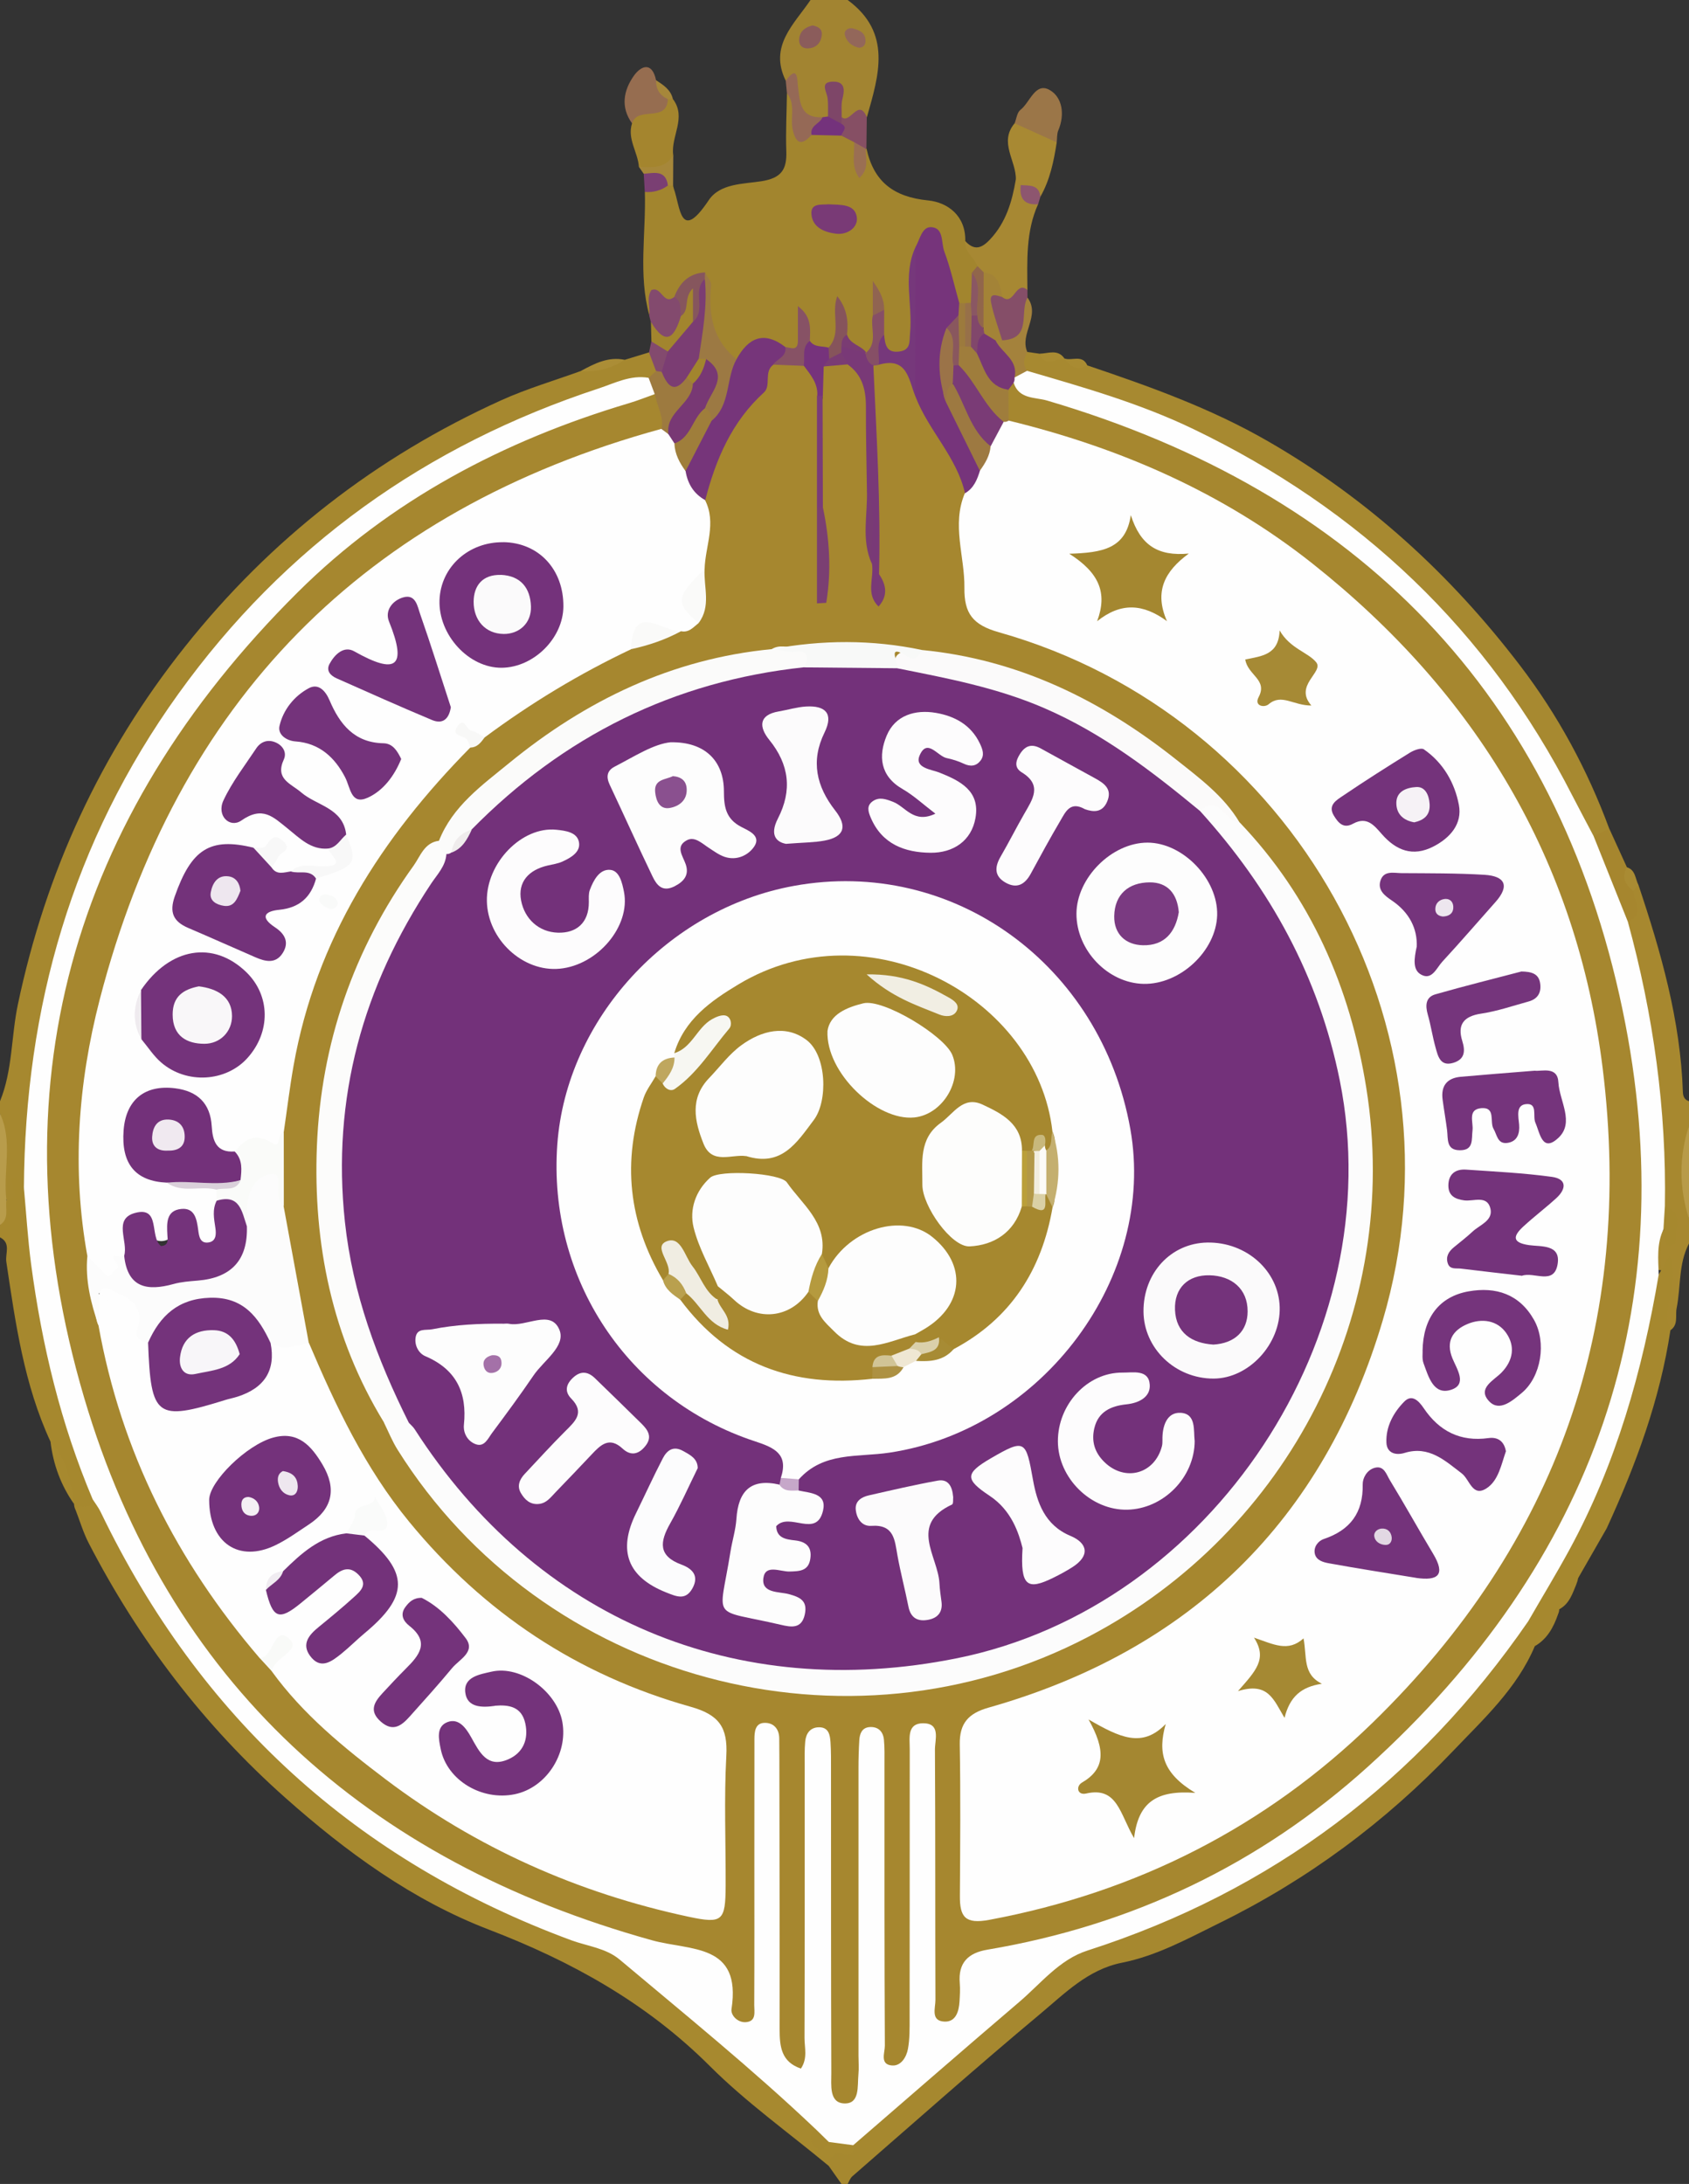 <?xml version="1.0" encoding="UTF-8"?>
<svg id="Layer_2" data-name="Layer 2" xmlns="http://www.w3.org/2000/svg" viewBox="0 0 272.84 352.83">
  <rect x="0" y="0" width="272.84" height="352.83" fill="#333333" stroke="none"/>
  <defs>
    <style>
      .cls-1 {
        fill: #f7f7f2;
      }

      .cls-1, .cls-2, .cls-3, .cls-4, .cls-5, .cls-6, .cls-7, .cls-8, .cls-9, .cls-10, .cls-11, .cls-12, .cls-13, .cls-14, .cls-15, .cls-16, .cls-17, .cls-18, .cls-19, .cls-20, .cls-21, .cls-22, .cls-23, .cls-24, .cls-25, .cls-26, .cls-27, .cls-28, .cls-29, .cls-30, .cls-31, .cls-32, .cls-33, .cls-34, .cls-35, .cls-36, .cls-37, .cls-38, .cls-39, .cls-40, .cls-41, .cls-42, .cls-43, .cls-44, .cls-45, .cls-46, .cls-47, .cls-48, .cls-49, .cls-50, .cls-51, .cls-52, .cls-53, .cls-54, .cls-55, .cls-56, .cls-57, .cls-58, .cls-59, .cls-60, .cls-61, .cls-62, .cls-63, .cls-64, .cls-65, .cls-66, .cls-67, .cls-68, .cls-69, .cls-70, .cls-71, .cls-72, .cls-73, .cls-74, .cls-75, .cls-76, .cls-77, .cls-78, .cls-79, .cls-80, .cls-81, .cls-82, .cls-83, .cls-84, .cls-85, .cls-86, .cls-87, .cls-88, .cls-89, .cls-90, .cls-91, .cls-92, .cls-93, .cls-94, .cls-95, .cls-96, .cls-97, .cls-98, .cls-99, .cls-100, .cls-101, .cls-102, .cls-103, .cls-104, .cls-105, .cls-106, .cls-107, .cls-108, .cls-109, .cls-110, .cls-111, .cls-112, .cls-113, .cls-114, .cls-115, .cls-116, .cls-117, .cls-118, .cls-119, .cls-120, .cls-121, .cls-122, .cls-123, .cls-124, .cls-125, .cls-126, .cls-127, .cls-128 {
        stroke-width: 0px;
      }

      .cls-2 {
        fill: #f6f2f6;
      }

      .cls-3 {
        fill: #f9f7f9;
      }

      .cls-4 {
        fill: #f9faf8;
      }

      .cls-5 {
        fill: #f9faf9;
      }

      .cls-6 {
        fill: #f8f6f9;
      }

      .cls-7 {
        fill: #f8f8f8;
      }

      .cls-8 {
        fill: #f8f8f7;
      }

      .cls-9 {
        fill: #f8f9f8;
      }

      .cls-10 {
        fill: #7a3b76;
      }

      .cls-11 {
        fill: #7a3c73;
      }

      .cls-12 {
        fill: #7a3c78;
      }

      .cls-13 {
        fill: #783874;
      }

      .cls-14 {
        fill: #7a3f73;
      }

      .cls-15 {
        fill: #76387b;
      }

      .cls-16 {
        fill: #76357a;
      }

      .cls-17 {
        fill: #76337c;
      }

      .cls-18 {
        fill: #773775;
      }

      .cls-19 {
        fill: #7a3a81;
      }

      .cls-20 {
        fill: #793b74;
      }

      .cls-21 {
        fill: #793977;
      }

      .cls-22 {
        fill: #793a76;
      }

      .cls-23 {
        fill: #73327a;
      }

      .cls-24 {
        fill: #73317a;
      }

      .cls-25 {
        fill: #7b3d73;
      }

      .cls-26 {
        fill: #7b3f72;
      }

      .cls-27 {
        fill: #76347b;
      }

      .cls-28 {
        fill: #9b7348;
      }

      .cls-29 {
        fill: #89575e;
      }

      .cls-30 {
        fill: #a2852e;
      }

      .cls-31 {
        fill: #966d50;
      }

      .cls-32 {
        fill: #9b7648;
      }

      .cls-33 {
        fill: #a28431;
      }

      .cls-34 {
        fill: #956956;
      }

      .cls-35 {
        fill: #a38337;
      }

      .cls-36 {
        fill: #8a508f;
      }

      .cls-37 {
        fill: #8a5763;
      }

      .cls-38 {
        fill: #834a6e;
      }

      .cls-39 {
        fill: #c4af6f;
      }

      .cls-40 {
        fill: #d1c496;
      }

      .cls-41 {
        fill: #c6a7c9;
      }

      .cls-42 {
        fill: #e2d8e3;
      }

      .cls-43 {
        fill: #c8b87c;
      }

      .cls-44 {
        fill: #dad0ab;
      }

      .cls-45 {
        fill: #dad0a5;
      }

      .cls-46 {
        fill: #dad0da;
      }

      .cls-47 {
        fill: #a471a8;
      }

      .cls-48 {
        fill: #a4823c;
      }

      .cls-49 {
        fill: #b29848;
      }

      .cls-50 {
        fill: #ad9142;
      }

      .cls-51 {
        fill: #a48730;
      }

      .cls-52 {
        fill: #a48731;
      }

      .cls-53 {
        fill: #ab8d36;
      }

      .cls-54 {
        fill: #a58933;
      }

      .cls-55 {
        fill: #a68a35;
      }

      .cls-56 {
        fill: #bfa75e;
      }

      .cls-57 {
        fill: #a98b32;
      }

      .cls-58 {
        fill: #a98b33;
      }

      .cls-59 {
        fill: #a6873a;
      }

      .cls-60 {
        fill: #a6882e;
      }

      .cls-61 {
        fill: #a6882f;
      }

      .cls-62 {
        fill: #a6862e;
      }

      .cls-63 {
        fill: #a6872f;
      }

      .cls-64 {
        fill: #a78833;
      }

      .cls-65 {
        fill: #a7892f;
      }

      .cls-66 {
        fill: #a78930;
      }

      .cls-67 {
        fill: #a7882f;
      }

      .cls-68 {
        fill: #a78830;
      }

      .cls-69 {
        fill: #a78b34;
      }

      .cls-70 {
        fill: #a88933;
      }

      .cls-71 {
        fill: #a4852e;
      }

      .cls-72 {
        fill: #864f66;
      }

      .cls-73 {
        fill: #864f64;
      }

      .cls-74 {
        fill: #86545b;
      }

      .cls-75 {
        fill: #86565d;
      }

      .cls-76 {
        fill: #93675a;
      }

      .cls-77 {
        fill: #b89c4b;
      }

      .cls-78 {
        fill: #8b5c5b;
      }

      .cls-79 {
        fill: #b9a04e;
      }

      .cls-80 {
        fill: #b89b49;
      }

      .cls-81 {
        fill: #9d7941;
      }

      .cls-82 {
        fill: #9d7a3f;
      }

      .cls-83 {
        fill: #8d566f;
      }

      .cls-84 {
        fill: #9c7a3d;
      }

      .cls-85 {
        fill: #906451;
      }

      .cls-86 {
        fill: #91664b;
      }

      .cls-87 {
        fill: #b59a3e;
      }

      .cls-88 {
        fill: #74327b;
      }

      .cls-89 {
        fill: #74337b;
      }

      .cls-90 {
        fill: #74327c;
      }

      .cls-91 {
        fill: #ba9f3a;
      }

      .cls-92 {
        fill: #977049;
      }

      .cls-93 {
        fill: #9a6f53;
      }

      .cls-94 {
        fill: #9c7943;
      }

      .cls-95 {
        fill: #9f7e3b;
      }

      .cls-96 {
        fill: #854e68;
      }

      .cls-97 {
        fill: #9f7d3c;
      }

      .cls-98 {
        fill: #875265;
      }

      .cls-99 {
        fill: #fdfdfd;
      }

      .cls-100 {
        fill: #fdfdfc;
      }

      .cls-101 {
        fill: #fdfcfd;
      }

      .cls-102 {
        fill: #7e4668;
      }

      .cls-103 {
        fill: #81476b;
      }

      .cls-104 {
        fill: #75357c;
      }

      .cls-105 {
        fill: #75347c;
      }

      .cls-106 {
        fill: #f1eddf;
      }

      .cls-107 {
        fill: #f1eee3;
      }

      .cls-108 {
        fill: #ede6ee;
      }

      .cls-109 {
        fill: #efe7d3;
      }

      .cls-110 {
        fill: #efebef;
      }

      .cls-111 {
        fill: #efecec;
      }

      .cls-112 {
        fill: #fcfbfc;
      }

      .cls-113 {
        fill: #fcfbf8;
      }

      .cls-114 {
        fill: #fbfafb;
      }

      .cls-115 {
        fill: #fbfafa;
      }

      .cls-116 {
        fill: #fafaf9;
      }

      .cls-117 {
        fill: #fbfbfa;
      }

      .cls-118 {
        fill: #fefefe;
      }

      .cls-119 {
        fill: #eee7ef;
      }

      .cls-120 {
        fill: #f0ecf1;
      }

      .cls-121 {
        fill: #f0e9f0;
      }

      .cls-122 {
        fill: #f0ede2;
      }

      .cls-123 {
        fill: #fafbf9;
      }

      .cls-124 {
        fill: #fafbfa;
      }

      .cls-125 {
        fill: #fcfcfb;
      }

      .cls-126 {
        fill: #fcfcfd;
      }

      .cls-127 {
        fill: #fcfcfc;
      }

      .cls-128 {
        fill: #f4eff4;
      }
    </style>
  </defs>
  <g id="Layer_1-2" data-name="Layer 1">
    <g>
      <path class="cls-61" d="m0,177.91c2.05-5.01,1.79-10.44,2.89-15.65,4.51-21.38,13.34-40.62,26.96-57.75,13.86-17.44,30.9-30.69,51.13-39.85,4.15-1.88,8.57-3.17,12.87-4.73,2.35-.64,4.7-1.23,7.07-1.8,1.31-.4,2.62-.8,3.93-1.2,1.56.53,1.97,1.69,1.72,3.19-.28.8-.84,1.33-1.6,1.67-26.86,6.94-49.4,20.8-67.64,41.78-16.75,19.26-26.58,41.64-30.49,66.7-.84,5.4-1.64,10.85-1.57,16.36.02,1.81.19,3.69-1,5.28-.45-.18-1.34.19-1.35.57-.08,2.69-.94,2.71-2.4.69-.29-4.42.59-8.88-.52-13.26v-2Z"/>
      <path class="cls-61" d="m247.93,265.95c-2.89,6.86-8.34,11.82-13.28,17.01-10.86,11.39-23.42,20.71-37.57,27.67-5.1,2.51-10.17,5.33-15.85,6.46-5.48,1.09-9.24,4.97-13.22,8.29-10.26,8.57-20.25,17.45-30.34,26.23-.34.3-.5.81-.74,1.22h-1c-.68-.96-1.36-1.93-2.04-2.89-1.57-3.6,2.85-2.27,3.39-4.15,4.85-5.79,11.1-10.01,16.71-14.93,2.5-2.19,5.04-4.35,7.44-6.64,6.47-6.16,13.91-10.44,22.36-13.6,24.17-9.04,43.66-24.44,58.95-45.22,1.1-1.5,1.68-3.8,4.26-3.64,1.22,1.19.94,2.72.93,4.19Z"/>
      <path class="cls-67" d="m272.84,200.9c-1.73,3.28-1.3,6.98-2,10.46-.24,1.21.32,2.63-.99,3.54-3.43-1.82-.96-4.56-.87-6.8.07-1.73.78-3.18-1.88-2.9-.71-2.19-.9-4.32.65-6.26,1.37-.14,2.42-.48,1.56-2.23-.48-.98-1.22-1.84-1.48-2.95-.6-9.28-.95-18.57-2.41-27.78-.83-5.27-2.9-10.24-3.49-15.54.41-2.1,1.43-4.09,1.21-6.33.26-.71.63-1.28,1.53-1.15,3.65,10.88,6.79,21.87,7.18,33.45.02.71.26,1.27,1,1.5v4c-.84,5-.84,10,0,14.99v4Z"/>
      <path class="cls-33" d="m126.93,13.04c-2.75-5.6,1.33-9.1,4-13.04h6c7.21,5.3,5.04,12.13,3.11,18.93-1.49,0-2.96,1.35-4.46.05-.57-.84-.65-1.77-.44-3.46-.42,1.64-.17,2.72-.86,3.54-.35.33-.74.57-1.2.73-3.05.53-4.35-1.24-5.02-3.83-.26-1.02.2-2.31-1.13-2.92Z"/>
      <path class="cls-60" d="m1.04,193.91c3.2-.49-.62-3.08,1.57-3.85.29.43.78,1.14,1.26,1.85,2.15,2.25,2.11,5.27,2.26,7.97.76,14.15,5.32,27.41,9.22,40.82.64,2.77-.1,4.14-3.18,3.15-.13-.27-.2-.56-.21-.87-1.23-3.37-2.28-6.81-3.8-10.07-4.28-9.22-5.66-19.15-7.14-29.06-.2-1.34.8-3.02-1.02-3.95v-2c1.15-1.12-.12-2.88,1.04-4Z"/>
      <path class="cls-77" d="m1.04,193.91c-.22,1.37.5,2.97-1.04,4v-17.99c2.14,4.53.45,9.35,1.04,13.99Z"/>
      <path class="cls-80" d="m272.84,196.9c-1.6-5-1.64-10,0-14.99v14.99Z"/>
      <path class="cls-30" d="m108.73,30c.04.16.07.33.12.48,1.07,2.99,1.01,8.8,5.64,1.86,1.82-2.72,5.58-2.6,8.5-3.06,3.25-.51,4.13-1.9,4.03-4.84-.11-3.12.06-6.26.1-9.39,2.6,1.15,1.76,3.75,2.13,5.67.56,2.89,1.44.17,2.1.32,1.48-.39,2.97-.39,4.47-.2,1.02.18,1.92.57,2.55,1.44.86.38-.4,2.02,1.2,1.97.01-.02.4-.27.4-.27,1.16,5.37,4.36,7.84,9.96,8.4,3.13.31,6.1,2.46,6,6.57.61,1.4,2.33,2.11,2.43,3.84,0,.68-.09,1.36-.18,2.04-.16,1.39-.08,2.84-.88,4.09-.35.35-.76.57-1.24.67-.48.02-.94-.08-1.38-.27-3.02-2.69-2.08-7.06-4.11-10.16-1.65.26-1.49,1.68-2.02,2.59-.57,4.09.02,8.19-.38,12.26-.17,1.7-.63,3.33-2.6,3.69-2.21.4-3.41-.67-3.59-2.89-.07-1.32-.04-2.64-.05-3.96.02-1.34-.1-2.67-.61-3.95.49,1.49.68,3.02.6,4.59-.3,1.95.81,4.24-1.44,5.69-2.12.08-3.49-.97-4.32-2.84-.4-1.48,0-3.07-.58-4.75.12,2.71,1.56,5.57-1.82,7.17-1.32.23-2.47,0-3.31-1.14-.82-1.42-.25-3.06-.69-4.64-.55,2.32,2.15,5.91-2.69,6.27-3.27-2.45-5.92.44-8.84,1.05-5.25-2.55-4.27-7.68-5.03-12.07-2.23-.76-2.53,1.48-3.69,2.37-1.59.69-4.02-.29-4.62,2.35-1.8-6.59-.52-13.3-.72-19.94.89-1.09,2.11-1.49,3.46-1.6.45.05.82.24,1.12.58Z"/>
      <path class="cls-66" d="m175.64,59.03c10.01,3.38,19.88,6.89,29.16,12.24,16.16,9.31,29.52,21.54,40.74,36.24,6.14,8.04,10.91,16.88,14.42,26.38-.39,1.1-1.19,1.57-2.33,1.53-2.35-.82-2.87-3.1-3.84-4.96-12-23.11-29.01-41.5-51.51-54.69-10.22-5.99-21.09-10.48-32.56-13.47-1.45-.38-2.94-.59-4.09-1.68-1.11-1.35-1.64-2.67.31-3.76.66.09,1.31.19,1.97.28,1.18,1.12,2.82-.12,4.03.79l-.04-.03c1.05.99,2.5.7,3.72,1.13Z"/>
      <path class="cls-64" d="m157.9,42.99c-.55-1.4-2.17-2.28-1.98-4.05,1.46,1.59,2.64,1.21,4.02-.27,2.58-2.75,3.55-6.11,4.15-9.66.77-.14,1.19.31,1.55.88.53,1.13,1.17,2.2,2.05,3.1-2,4.44-1.76,9.15-1.72,13.84-1.53.66-2.33,3.76-4.76,1.42-.68-1.29-1.25-2.65-2.43-3.62-.46-.46-.81-.99-.88-1.66Z"/>
      <path class="cls-70" d="m164.89,29.9c-.26-.29-.52-.59-.79-.88.09-3.04-2.79-6.01-.2-9.1,3.03-.65,5.26.47,6.8,3.09-.47,3.05-1.09,6.06-2.64,8.78-1.3-.22-2.35-.86-3.17-1.89Z"/>
      <path class="cls-32" d="m170.7,23c-2.27-1.03-4.54-2.06-6.8-3.08.3-.74.39-1.75.94-2.17,1.56-1.2,2.39-4.55,4.74-3.2,2.04,1.17,2.46,3.97,1.38,6.51-.25.58-.18,1.3-.26,1.95Z"/>
      <path class="cls-62" d="m257.42,135.07c.85-.39,1.7-.79,2.55-1.18.95,2.07,1.9,4.15,2.84,6.22.41,1.26.47,2.61,1.04,3.82.07,1.73,1.93,3.78-.88,4.99-3.73-3.87-5.59-8.48-5.54-13.85Z"/>
      <path class="cls-96" d="m161.9,47.99c1.9,1.54,2.16-2.73,4.07-1.15,0,.41,0,.82.01,1.24,1.12,2.61-.67,4.72-1.37,6.95-.53,1.71-2.03,1.17-3.22.34-1.73-1.7-2.12-3.96-2.2-6.17-.07-2.01.71-3.27,2.71-1.21Z"/>
      <path class="cls-48" d="m161.89,54.98c4.89-.21,2.75-4.58,4.09-6.9,2.17,2.93-1.33,5.85-.03,8.78-.58,1.01-.75,2.03-.05,3.06-.4,1.01-1.06,1.53-2.18,1.15-1.13-1.98-3.04-3.58-2.98-6.14.4-.37.78-.36,1.15.04Z"/>
      <path class="cls-73" d="m137.96,22.96c-.69-.35-1.37-.7-2.06-1.05-.45-.63-.27-1.38-.39-2.07.02-.38.18-.68.45-.93,1.35,1.25,2.72-3.2,4.06.02-.02,1.68-.04,3.36-.06,5.05,0,0-.1.05-.1.05-1.12.51-1.4-.48-1.9-1.07Z"/>
      <path class="cls-83" d="m164.89,29.9c1.37.11,2.95-.14,3.17,1.89-.12.4-.24.81-.36,1.21-2.26.17-3.07-.98-2.81-3.1Z"/>
      <path class="cls-58" d="m263.85,143.93c-1.33-1.01-1.94-2.21-1.04-3.82,1.4.44,1.34,1.84,1.86,2.86-.27.32-.55.64-.82.97Z"/>
      <path class="cls-57" d="m171.96,57.93c-1.39,0-3.08,1.48-4.03-.79,1.4-.02,2.95-.8,4.03.79Z"/>
      <path class="cls-57" d="m175.64,59.03c-1.63.9-2.78.25-3.72-1.13,1.21.47,2.92-.7,3.72,1.13Z"/>
      <path class="cls-71" d="m108.7,16c2.26,2.99-.35,6.02.05,9.02-.87,3.44-2.88,3.6-5.54,1.95-.16-2.38-1.92-4.51-1.11-7.04.22-3.44,3.82-2.35,5.36-4.03.43-.21.84-.17,1.23.1Z"/>
      <path class="cls-31" d="m107.89,16.02c-.17,3.89-4.93,1.03-5.78,3.92-1.91-2.63-1.37-5.35.27-7.68,1.15-1.64,2.95-2.37,3.6.7.53,1.08,1.48,1.92,1.91,3.06Z"/>
      <path class="cls-38" d="m104.87,50.96c.2-1.38-.48-2.85.35-4.09,1.64-.73,1.92,2.53,3.7,1.1,2.07-.13,1.83,1.49,2.07,2.74-.19,2.15-.97,4.04-3.31,4.35-2.07.27-2.03-1.75-2.55-3.07-.09-.35-.18-.69-.27-1.04Z"/>
      <path class="cls-34" d="m131.1,21.8c-1.43,1.58-2.43,1.67-3.02-.7-.5-2,.52-4.22-.96-6.05-.06-.67-.13-1.34-.19-2.01,2.01-2.74,1.84-.07,1.97.89.32,2.53.32,5.18,3.97,5.01.82,1.82-1.15,1.92-1.76,2.86Z"/>
      <path class="cls-30" d="m105.14,51.99c2.47,4.1,3.83,2.48,4.85-.93,1.17-1.48-.44-3.55,1.25-5.22,2.34,1.14,1.88,3.26,1.85,5.21-.53,2.74-2.32,4.53-4.51,6.03-1.89.72-2.68-.49-3.35-1.91-.03-1.06-.05-2.11-.08-3.17Z"/>
      <path class="cls-14" d="m107.9,29.97c-1.12.81-2.37,1.15-3.74,1.04-.06-.98-.12-1.96-.17-2.93,3.62-1.05,4.02-.86,3.92,1.89Z"/>
      <path class="cls-59" d="m107.9,29.97c-.36-2.59-2.25-2.01-3.92-1.9-.25-.37-.51-.74-.76-1.1,2.08.02,4.28.37,5.54-1.95,0,1.66-.02,3.31-.03,4.97-.28,0-.56,0-.83-.02Z"/>
      <path class="cls-53" d="m100.91,58.13c-2.15,1.42-4.51,2-7.07,1.8,2.2-1.2,4.42-2.35,7.07-1.8Z"/>
      <path class="cls-38" d="m105.22,55.16c.88.54,1.77,1.08,2.65,1.62.82,1.27.16,2.26-.62,3.23-.44.27-.87.24-1.28-.08-.38-1-.75-2-1.13-3,.13-.59.26-1.18.38-1.77Z"/>
      <path class="cls-59" d="m107.89,16.02c-1.31-.6-1.95-1.62-1.91-3.06,1.18.77,2.38,1.53,2.72,3.05-.27,0-.54,0-.81.01Z"/>
      <path class="cls-65" d="m12.16,243.85c.64-1.06,2.76.42,2.82-1.64,2.65-.42,2.5,2.01,3.18,3.34,13.65,27.03,33.79,47.55,60.98,61.03,1.34.67,2.65,1.47,4.09,1.84,14.86,3.89,26.16,13.35,37.03,23.51,3.99,3.73,8.75,6.62,12.02,11.12.23,1.09-.05,2.62,1.92,2.26,1.32.1,2.61.27,3.64,1.23.05,1.22-.29,1.85-1.73,1.47-1.52-.41-2.1.55-2.23,1.91-6.44-5.35-13.32-10.25-19.22-16.14-10.23-10.21-22.31-16.9-35.66-22.03-12.38-4.75-23.03-12.53-32.91-21.31-13.19-11.71-23.68-25.52-31.77-41.16-.89-1.73-1.44-3.63-2.15-5.45Z"/>
      <path class="cls-65" d="m8.16,232.91c2.71,2.81,3.27,6.44,3.8,10.07-2.13-3.03-3.37-6.4-3.8-10.07Z"/>
      <path class="cls-60" d="m267.95,205.9c.47-.83.95-1.66,1.77-3.1,1.91,4.35-1.58,8.33.12,12.1-1.68,11.2-5.56,21.69-10.26,31.93-1.92,2.48-4.11,4.81-4.64,8.09-.06.33-.15.65-.28.96-1.62.9-1.94,2.67-2.78,4.1-.01.3-.08.59-.22.86-1.95,1.19-2.48,3.43-3.76,5.12,0,0,.02-.01.02-.01-1.51-1.04-.95-2.62-1.06-4.03-.9-2.26.68-3.8,1.67-5.43,8.69-14.38,14.4-29.84,17.13-46.41.27-1.66.59-3.29,2.29-4.18Z"/>
      <path class="cls-61" d="m254.95,254.92c-.62-3.94,1.87-6.1,4.64-8.09l-4.64,8.09Z"/>
      <path class="cls-61" d="m247.91,265.96c.92-1.95-.01-5.27,3.76-5.12-.73,2.09-1.75,3.97-3.76,5.12Z"/>
      <path class="cls-61" d="m251.89,259.98c-.14-2.09.21-3.85,2.78-4.1-.65,1.56-1.14,3.22-2.78,4.1Z"/>
      <path class="cls-118" d="m267.95,205.9c-2.62,15.55-6.87,30.58-14.45,44.51-2.12,3.89-4.42,7.67-6.63,11.51-17.74,25.75-41.36,43.61-71.2,53.2-4.56,1.46-7.54,5.35-11.06,8.34-8.97,7.65-17.86,15.4-26.78,23.11-1.32-.17-2.63-.35-3.95-.52-1.58.14-2.2-.7-2.21-2.16-10.1-9.59-20.91-18.35-31.56-27.3-2.23-1.87-5.17-2.16-7.8-3.12-34.69-12.81-60.02-35.88-76.05-69.2-.35-.72-.85-1.37-1.29-2.05-5.15-12.16-8.2-24.88-9.94-37.94-.54-4.1-.79-8.25-1.17-12.37.18-29.15,7.82-55.96,24.95-79.81,17.2-23.93,39.98-40.16,67.89-49.34,2.64-.87,5.15-2.22,8.07-1.72,1.62.68,2.09,1.77,1.2,3.35-2.44,2.23-5.66,2.75-8.63,3.72-33.46,11-58.62,32.12-74.36,63.46-17.39,34.61-18.77,70.56-3.72,106.34,15.19,36.11,42.07,60.08,79.39,72.21,3.17,1.03,6.38,1.94,9.67,2.46,6.2.98,12.17,2.13,11.63,10.88.59-12.49.56-24.59.58-36.69,0-2-.12-4.01.29-5.98.32-1.53.96-3.01,2.75-3.08,1.95-.07,2.98,1.23,3.39,3.04.41,1.81.32,3.64.32,5.47.01,12.49,0,24.98.02,37.47,0,2.15-.21,4.34.53,6.49,1.28-.93.65-2.24.65-3.33.05-13.66-.03-27.31.08-40.97.02-3-.73-7.46,3.64-7.42,4.26.04,2.98,4.49,3.01,7.19.15,14.82.04,29.65.1,44.47,0,2.09-.5,4.31,1.07,6.58,1.57-2.03,1.1-4.2,1.11-6.2.05-15.16-.05-30.31.1-45.47.02-2.54-1.07-6.63,3.14-6.6,3.82.03,3.49,3.86,3.51,6.62.12,14.81-.02,29.62.1,45.67,1.47-2.86,1.15-4.77,1.16-6.58.04-12.82-.05-25.65.07-38.47.03-2.96-1.02-7.65,3.24-7.7,4.86-.05,3.33,4.91,3.39,7.87.21,10.82.06,21.65.11,32.48,0,1.57-.42,3.24,1.3,6.13-.87-8.87,4.04-10.36,10.18-11.66,50.66-10.65,91.01-53.21,98.29-104.3,6.08-42.7-6.25-79.8-36.7-110.39-15.43-15.5-34.07-26-55.31-31.68-2.51-.67-5.38-.91-6.6-3.86-.08-.57.06-1.09.4-1.56.68-.36,1.35-.73,2.03-1.09,9.12,2.66,18.26,5.26,26.86,9.4,26.94,12.98,47.58,32.48,61.23,59.22,1.12,2.19,2.29,4.35,3.43,6.53,1.85,4.62,3.7,9.24,5.54,13.85,4.12,15.05,6.27,30.36,5.98,45.99.85,1.3,1.11,2.55-.23,3.71-1.11,2.34-.84,4.82-.76,7.28Z"/>
      <path class="cls-82" d="m105.76,63.66c-.33-.87-.65-1.74-.98-2.61.4-.37.79-.74,1.19-1.11.3.05.61.09.91.13,1.38.5,2.82.69,4.29.68.64.35,1.08.86,1.31,1.55-.03,3.53-2.7,5.49-4.66,7.88-.87-.02-1.38-.54-1.77-1.25-.68-1.73-1.31-3.46-.3-5.28Z"/>
      <path class="cls-60" d="m268.71,198.62c.08-1.24.15-2.48.23-3.71,3.27,1.11,1.54,3.74,1.69,5.77.01.19-.9.71-1.06.6-.94-.62-.67-1.73-.86-2.66Z"/>
      <path class="cls-102" d="m135.96,18.91c-.01.36-.03.72-.04,1.08-1.16.42-1.79-.15-2.17-1.17-.01-.96.05-1.93-.05-2.89-.11-1.12-1.43-2.77,1-2.74,1.82.03,1.75,1.39,1.38,2.83-.23.91-.09,1.92-.12,2.89Z"/>
      <path class="cls-78" d="m131.25,4.11c1.08.19,1.63.69,1.49,1.66-.19,1.29-1.03,2.04-2.3,2.05-.91.01-1.46-.63-1.34-1.6.17-1.33,1.12-1.85,2.15-2.11Z"/>
      <path class="cls-90" d="m133.75,18.82c.72.39,1.45.78,2.17,1.17,1.14.65.11,1.28-.02,1.92-1.6-.04-3.2-.07-4.8-.11-.33-1.52,1.36-1.79,1.77-2.86.29-.04.59-.08.88-.12Z"/>
      <path class="cls-76" d="m138.77,7.72c-1.16-.25-2.05-.98-2.3-2.13-.15-.68.61-1.18,1.29-1,.91.24,1.93.59,2.04,1.77.07.67-.13,1.29-1.03,1.37Z"/>
      <path class="cls-27" d="m147.89,39.91c.72-1.22,1.02-3.31,2.57-3.21,2.03.13,1.56,2.53,2.08,3.92,1.01,2.7,1.63,5.55,2.42,8.34.52.59.63,1.26.45,2.01-.43,1.11-1.25,2.01-1.76,3.07-.67,3.53-.75,7.04.17,10.54,1.27,4.02,4.88,7.02,5.1,11.51-.29,1.87-.61,3.72-2.94,4.13-3.72-5.28-7.35-10.62-9.31-16.89,1.57-7.75.07-15.66,1.23-23.43Z"/>
      <path class="cls-16" d="m118.98,58.03c1.92-3.5,4.44-4.62,7.89-1.96,1.39,1.7-.42,2.59-.94,3.81-3.93,7.16-8.72,13.84-12,21.38-3.03-.32-3.55-2.63-3.99-5.01.26-3.45,2.69-5.88,4.14-8.78,2.74-2.56,1.43-7.24,4.9-9.43Z"/>
      <path class="cls-94" d="m118.98,58.03c-1.77,3.15-.9,7.37-4.04,9.96-.87-.49-1.28-1.29-1.46-2.23-.28-2.35,2.71-4.85-.34-7.07-.36-.32-.63-.69-.83-1.12-.34-4.14,1.09-8.17.78-12.31.22-.45.49-.86.81-1.24.34.7,1.04,1.43.97,2.09-.46,4.64.23,8.82,4.12,11.92Z"/>
      <path class="cls-15" d="m147.89,39.91c-.01,8.07-.02,16.14-.04,24.21-2.38-1.49-3.65-4.31-6.41-5.36.26-1.62-1.31-3.79,1.38-4.69.15,1.53.32,3.02,2.49,2.72,1.88-.26,1.57-1.71,1.7-2.98.45-4.62-1.22-9.38.88-13.89Z"/>
      <path class="cls-22" d="m133.92,33.01c1.79.1,4.13-.1,4.48,2.01.29,1.72-1.52,2.96-3.32,2.74-1.76-.21-3.76-.93-3.99-3.04-.23-2,1.6-1.59,2.83-1.72Z"/>
      <path class="cls-98" d="m124.89,58.9c.66-.94,2.21-1.27,1.98-2.84.89.12,2.02.73,2.02-.98,0-1.74,0-3.48,0-5.62,2.31,1.73,1.98,3.71,1.93,5.61-.19,1.56.52,3.36-1.24,4.49-1.69.67-3.3.81-4.69-.67Z"/>
      <path class="cls-17" d="m129.82,59.1c.28-1.36-.39-2.95,1-4.03.74,1.1,1.99.79,3.02,1.09.66.43.72,1.07.67,1.77-.08.67-.23,1.33-.31,2-.18,1.36-.09,2.79-.96,3.99-.4.3-.84.38-1.32.28-1.3-1.45-2.31-3.02-2.09-5.1Z"/>
      <path class="cls-75" d="m113.89,44.01c-.01.35-.02.71-.03,1.06-.87,1.65-.25,3.43-.45,5.14-.1.92.02,2.01-1.47,1.76v-5.39c-1.59,1.5-.45,3.56-1.95,4.47-.12-1.11.16-2.36-1.07-3.09.88-2.29,2.37-3.81,4.96-3.95Z"/>
      <path class="cls-74" d="m133.94,57.96c-.03-.6-.07-1.2-.1-1.8,2.2-2.39.35-5.43,1.41-8.31,1.54,1.94,1.83,3.99,1.58,6.2-.53.71.03,1.52-.19,2.26-.1.4-.28.76-.52,1.09-.63.57-1.28,1.05-2.18.56Z"/>
      <path class="cls-72" d="m142.82,54.06c-1.49,1.39-.66,3.21-.87,4.83-.31.34-.69.52-1.15.54-1.06-.24-1.45-.91-1.27-1.95.14-.17.27-.35.41-.52,1.91-1.71.59-4,1.05-5.96.48-.58.73-1.6,1.84-.95,0,1.34,0,2.68-.01,4.02Z"/>
      <path class="cls-93" d="m137.96,22.96c.63.36,1.27.71,1.9,1.07-.09,1.5.66,3.18-1.05,4.73-1.43-1.98-.69-3.97-.85-5.8Z"/>
      <path class="cls-86" d="m157.9,42.99c.33.33.66.66.99.99,1.37,2.8.42,5.72.45,8.6-1.67,1.35-1.82-.27-2.33-1.19-.07-2.44,1.12-4.88-.03-7.32.31-.36.61-.72.92-1.08Z"/>
      <path class="cls-85" d="m142.83,50.05c-.61.32-1.22.64-1.84.95,0-1.63,0-3.25,0-5.6,1.26,1.77,1.86,3.06,1.84,4.64Z"/>
      <path class="cls-37" d="m156.99,44.07c1.78,2.12.57,4.62.89,6.93-.44.29-.86.26-1.25-.09-.35-.71-.3-1.37.21-1.99.05-1.62.1-3.23.16-4.85Z"/>
      <path class="cls-84" d="m154.83,50.93c.04-.66.08-1.31.12-1.97.32,0,.64.01.96.02.59,2.23,1.79,4.43.38,6.77-.48.47-1.02.54-1.61.21-1.3-1.72-.66-3.38.15-5.04Z"/>
      <path class="cls-92" d="m155.91,55.97c0-2.33,0-4.66,0-6.99.31-.01.61-.03.92-.06.04.69.07,1.39.11,2.08.63,1.52,1.22,3.04.39,4.68-.39.49-.87.59-1.42.3Z"/>
      <path class="cls-11" d="m135.93,55.98c0-.78.12-1.51.9-1.92.46,1.59,2.29,1.72,3.11,2.91,0,0-.17.04-.17.04-1.71,1.27-2.91.6-3.85-1.02Z"/>
      <path class="cls-35" d="m158.87,53c0-3.01.02-6.02.03-9.02,2.39.3,2.68,2.17,3,4.01-.91-.27-2.15-.81-1.79.94.42,2.05,1.17,4.04,1.78,6.05-.36,0-.71.02-1.07.03-.99.42-1.61-.12-2.17-.83-.16-.43-.08-.82.22-1.16Z"/>
      <path class="cls-18" d="m159,53.89c.61.37,1.22.74,1.82,1.11.98,2.02,3.74,3.14,3.06,6.01.04.29,0,.56-.14.81-.17.81-.54,1.46-1.42,1.68-3.82-.71-4.98-3.43-5.21-6.87.73-.85-.45-3.01,1.89-2.75Z"/>
      <path class="cls-25" d="m111.94,51.98c2.27-1.85-.21-5.02,1.92-6.9.44,4.35-.36,8.6-.99,12.87.07,1.46-.45,2.55-1.93,3.03-2.04,2.78-3.14,1.34-4.06-.91.33-1.09.66-2.19.99-3.28,1.36-1.6,2.71-3.2,4.07-4.81Z"/>
      <path class="cls-61" d="m131.68,343.89c.74.72,1.47,1.44,2.21,2.16-.55.8-1.15,1.84-2.23.84-.96-.89-.97-2.01.02-3Z"/>
      <path class="cls-63" d="m162.9,62.96c.28-.38.56-.75.84-1.13.85,2.7,3.51,2.32,5.4,2.88,50.14,14.76,82.34,47.45,92.97,98.45,9.98,47.89-4.63,89.28-41.13,122.25-17.49,15.8-38.13,25.64-61.47,29.57-3.1.52-4.75,2.11-4.47,5.4.08.99.02,2-.04,2.99-.1,1.6-.61,3.29-2.4,3.23-2.32-.08-1.48-2.2-1.49-3.51-.05-13.49,0-26.98-.08-40.46,0-1.58.97-4.22-1.9-4.23-2.64,0-2.17,2.41-2.17,4.18-.01,14.49,0,28.97-.02,43.46,0,1.66.03,3.35-.27,4.97-.24,1.31-1.11,2.78-2.55,2.68-2.05-.14-1.17-2.08-1.18-3.19-.08-15.15-.06-30.31-.06-45.46,0-1.33.04-2.67-.09-3.99-.13-1.34-.96-2.14-2.34-2.03-1.23.1-1.58,1.1-1.64,2.14-.09,1.49-.13,2.99-.13,4.49,0,15.49,0,30.97,0,46.46,0,1,.09,2.01-.01,3-.19,1.89.28,4.81-2.3,4.71-2.47-.1-2.07-3.01-2.08-4.91-.06-16.32-.04-32.64-.05-48.95,0-1.5.02-3-.08-4.49-.08-1.18-.29-2.44-1.88-2.42-1.4.02-2.07.99-2.2,2.26-.13,1.32-.09,2.66-.09,3.99,0,14.65.02,29.31-.03,43.96,0,1.57.54,3.26-.58,4.93-3.18-1.08-3.44-3.56-3.44-6.34.02-14.65-.02-29.31-.04-43.96,0-1-.02-2-.02-3,0-1.63-.96-2.61-2.43-2.55-1.46.06-1.58,1.43-1.58,2.65,0,6.33,0,12.66-.01,18.98,0,7.99.02,15.99-.02,23.98,0,1.08.37,2.59-1.32,2.74-1.35.12-2.51-1.12-2.35-2.12,1.63-10.66-6.61-9.38-12.82-11.1-46.22-12.84-78.21-41.69-91.77-87.71-14.61-49.56-2.22-93.55,34.51-130.07,14.96-14.88,33.3-24.53,53.51-30.55,1.42-.42,2.79-.98,4.19-1.47.29,1.89,1.51,3.61,1.06,5.64-1.62,1.92-4.02,2.3-6.21,2.95-18.73,5.53-35.18,15.22-49.05,28.74-20.17,19.64-32.39,43.63-36.22,71.68-1.38,10.08-1.75,20.19-.12,30.3,0,3.6.81,7.08,1.59,10.56,3.83,20.07,12.82,37.66,25.64,53.41.8.94,1.67,1.81,2.56,2.67,17.14,19.51,38.5,31.98,63.66,38.07,6.36,1.54,6.95,1.06,6.98-5.45.02-6-.19-12,.07-17.99.18-4.25-1.58-6.34-5.56-7.51-15.51-4.57-28.82-12.87-40.07-24.44-9.92-10.21-16.76-22.3-21.35-35.73-2.02-7.18-3.58-14.45-4.16-21.9.09-3.62-.07-7.25.03-10.86,1.51-21.69,9.43-40.7,24.07-56.82,2.01-2.21,3.84-4.61,6.1-6.6.99-.74,2-1.46,3-2.18,7.39-5.69,15.21-10.67,23.86-14.26,2.62-.87,5.28-1.65,7.83-2.7,1.01-.45,2-.93,2.68-1.85.85-2.55.38-5.17.46-7.75.27-3.64.51-7.29,1.29-10.87,1.7-6.58,4.29-12.66,9.47-17.37,1.23-1.12-.07-3.36,1.54-4.5,1.64.07,3.29.13,4.93.2,1.09,1.46,2.3,2.86,2.15,4.86.97,5.67.17,11.37.43,17.05-.06,4.11,1.08,8.2.61,10.69.43-2.45-.58-6.51-.58-10.61.26-5.71-.54-11.44.44-17.12.05-1.58.09-3.17.14-4.75,1.23-1.16,2.74-1.11,4.27-.98,2.61,1,2.97,3.27,3.11,5.62.29,4.9.74,9.8.53,14.72.06,3.81-.12,7.63.11,11.43.32,1.4.63,2.81.54,4.21.48-1.19-.35-2.23-.24-3.34-.9-10.2.11-20.45-1.02-30.63-.06-.5.46-.85.79-1.21.3,0,.58-.04.86-.14,4.66-1.3,4.76,2.54,5.9,5.22,2.12,5.48,6.67,9.72,7.99,15.61,1.01,4.7.66,9.52,1.14,14.28.43,4.23,2.12,6,6,7.25,25.49,8.23,44.78,23.96,56.17,48.44,13.83,29.71,11.97,58.92-4.67,86.96-12,20.23-29.97,33.18-52.39,39.9-4.24,1.27-6.03,3.45-5.92,7.82.17,6.49,0,12.99.06,19.49.05,5.11.58,5.55,5.57,4.54,17.76-3.6,33.88-10.91,48.28-21.88,24.89-18.96,40.93-43.77,46.56-74.52,11.53-63.04-24.37-119.26-80.36-138.66-3.3-1.14-6.59-2.36-10.02-3.09-1.66-.36-3.23-.88-4.09-2.55-.66-1.71-.49-3.3.71-4.73Z"/>
      <path class="cls-118" d="m113.88,80.77c1.91,3.74.04,7.45-.06,11.18-1.79,2.74-2.47,5.6-.97,8.71-.84.66-1.56,1.59-2.83,1.32-2.68.99-6.44-1.03-8.06,2.9-8.36,3.96-16.23,8.72-23.65,14.24-1.43.46-2.33-.4-3.27-1.19.2.93,2.37,1.35.92,2.85-14.29,14.48-24.93,30.99-28.54,51.39-.63,3.57-1.06,7.18-1.59,10.78-.64,1.29.16,4.09-3.04,2.61-2.01-.93-3.73.81-5.63,1.13-3.1.07-3.74-2.28-4.34-4.55-.7-2.64-2.01-4.57-4.97-4.76-2.28-.15-4.42.38-5.56,2.52-1.39,2.6-1.54,5.52-.38,8.17.95,2.16,3.51,1.39,5.34,1.98,2.45.93,5.25,0,7.61,1.39.61.52.9,1.21,1.02,1.98.13,1.14.04,2.29.03,3.44,0,1.76.45,3.88-1.91,4.51-2.16.58-2.71-1.31-3.49-2.74-.23-.42-.53-.82-1.13-.77q-3.03,5.14-6.87.29c-1.94.98-.95,3.32-2.06,4.61.26.66-1.56-.19-.7,1.09.87,1.3-.35,2.06-1.22,2.72-1.17.89-2.1.16-2.98-.63-.91-.81-.89-2.05-1.44-3.02-2.53-13.97-1.51-27.9,2-41.45,12.46-48.08,42.64-79,90.71-92.18.39.28.77.57,1.16.85.95.19,1.43.88,1.8,1.69.74,1.33.41,2.9.97,4.28.33,2.03,1.3,3.64,3.13,4.67Z"/>
      <path class="cls-13" d="m108.95,71.64c-.32-.5-.65-1-.97-1.49-.52-3.62,3.85-4.87,3.95-8.18.15-1.63.91-2.92,2.14-3.96,3.96,2.74.62,5.31-.18,7.94-.86,2.58-.87,5.9-4.94,5.69Z"/>
      <path class="cls-30" d="m114.07,58.01c-.37,1.5-.91,2.92-2.14,3.96-.33-.33-.66-.66-.99-.99.64-1.01,1.29-2.02,1.93-3.03.4.02.8.04,1.2.06Z"/>
      <path class="cls-118" d="m162.94,67.95c17.93,4.37,34.56,11.59,49.08,23.1,26.39,20.93,42.69,47.82,46.87,81.5,5.13,41.35-7.39,76.77-37.15,105.75-17.27,16.82-38.06,27.4-61.92,31.86-3.94.74-4.78-.49-4.76-3.86.05-8.16.12-16.32-.02-24.48-.06-3.44,1.43-5.03,4.64-5.94,32.62-9.25,54.14-30.27,63.7-62.61,13.99-47.33-14.35-97.67-62.01-111.12-4.24-1.2-5.63-3.04-5.58-7.2.06-5.07-2.08-10.16.06-15.24,1.44-.81,2-2.2,2.45-3.67.14-1.51.21-3.04,1.03-4.39.76-1.34,1.23-2.86,2.43-3.93.45-.2.84-.13,1.2.21Z"/>
      <path class="cls-81" d="m160.02,72.1c-.12,1.52-.88,2.76-1.74,3.95-1.81-3.67-3.62-7.33-5.42-10.99-.55-1.23-.9-2.43.54-3.34,4.19,2.19,4.88,6.62,6.62,10.38Z"/>
      <path class="cls-28" d="m153.9,61.97c-1.19.75-.93,1.98-1.04,3.09-1.37-4.04-1.58-8.07.04-12.1,2.58,1.23,1.44,3.89,2.25,5.81-.03,1.22-.24,2.37-1.26,3.2Z"/>
      <path class="cls-29" d="m154.02,59.06c-.51-2.01.75-4.34-1.12-6.09.64-.68,1.29-1.36,1.93-2.03.04,1.68.08,3.36.12,5.05.71.84.87,1.75.36,2.76-.36.41-.79.51-1.29.32Z"/>
      <path class="cls-95" d="m108.95,71.64c2.73-.95,2.89-4.15,4.94-5.69.84.43,1.02,1.2,1.05,2.04-1.4,2.71-2.79,5.41-4.19,8.12-.98-1.34-1.74-2.76-1.81-4.47Z"/>
      <path class="cls-12" d="m132.88,63.96c.02,6,.04,12,.05,18-.32.46-.64.44-.96,0,0-6,0-12,0-17.99.3,0,.6,0,.9,0Z"/>
      <path class="cls-11" d="m136.9,58.87c-1.3.11-2.6.22-3.89.34.31-.41.62-.83.93-1.24.66-.34,1.31-.68,1.97-1.01.77.41,1.48.86,1,1.92Z"/>
      <path class="cls-21" d="m136.9,58.87c-.33-.64-.67-1.28-1-1.92,0-.32.01-.65.03-.97,1.28.34,2.57.68,3.85,1.02.18.84.39,1.66,1.3,2.03.51,11.24,1.21,22.46.92,33.72.57,1.75.71,3.5-.08,5.23-2.12-2.02-.7-4.58-1.06-6.87-1.15-3.97.29-8.12-.82-12.1-.06-4.42-.18-8.84-.16-13.27.01-2.77-.59-5.18-2.96-6.87Z"/>
      <path class="cls-103" d="m159,53.89c-1.27.75-1.06,2.03-1.18,3.2-.79.04-1.18-.26-.97-1.1.03-1.67.07-3.33.1-5,.31-.01.62-.01.93,0,.04.81.23,1.55.99,2.01.05.3.09.59.13.89Z"/>
      <path class="cls-97" d="m156.84,56c.33.37.65.73.98,1.1,1.18,2.4,1.68,5.39,5.08,5.86.01,1.66.03,3.33.04,4.99-.25.17-.52.24-.82.2-4.49-1.4-5.95-5.22-7.26-9.15.03-1.01.06-2.02.09-3.02.32,0,.64,0,.96,0,.31,0,.62.01.93.03Z"/>
      <path class="cls-118" d="m49.88,216.9c4.34,10.24,9.05,20.2,16.2,28.93,12.09,14.74,27.22,24.77,45.46,29.9,4.64,1.3,6.04,3.34,5.79,7.94-.38,6.98-.08,13.99-.11,20.98-.02,5.71-.52,6.17-5.94,5.02-17.94-3.83-34.36-11.15-48.98-22.21-6.75-5.11-13.35-10.48-18.39-17.44-.23-.45-.26-.91-.12-1.39.2-.7.82-1.14,1.12-1.78-.61.23-.98.81-1.57,1.06-.46.2-.92.21-1.38-.02-13.41-15.63-22.41-33.39-26.05-53.76-.69-1.36-.29-2.83-.41-4.23.68-2.17,2.92-.38,3.99-1.57,2.86.38,3.8,2.5,4.09,4.9.16,1.34.22,2.62,1.02,3.76.14.3.23.62.34.93,1.08,2.98.07,7.92,3.63,8.5,4.42.72,9.01-1.51,13.13-3.62,2.32-1.18.55-4.13,1.97-5.84,2.06-.85,4.13-1.14,6.21-.05Z"/>
      <path class="cls-127" d="m200.23,132.84c11.52,12.04,17.87,26.66,20.47,42.86,5.79,36.04-12.39,71.7-44.85,88.71-39.02,20.45-88.21,7.16-111.62-30.19-.87-1.39-1.49-2.94-2.22-4.42,1.04-3.02,2.86-.86,4.39-.68,1.93,1.16,2.97,3.1,4.19,4.88,26.21,38.12,79.72,46.03,115.74,17.05,20.14-16.2,29.98-37.62,30.04-63.1.05-17.93-5.96-34.29-17.29-48.49-2.13-2.67-5.07-4.9-5.67-8.61,3.69-4.17,4.62,1.07,6.82,1.99Z"/>
      <path class="cls-125" d="m66.05,229.86c-1.35.42-2.66-1.71-4.03-.07-8.39-13.71-11.45-28.88-10.83-44.62.66-16.52,5.89-31.8,15.63-45.33,1.09-1.52,1.72-3.72,4.1-4.01,1.03.59,1.53,1.52,1.73,2.65.12,2.71-1.58,4.65-2.92,6.71-8.73,13.43-13.3,28.22-13.31,44.17,0,12.26,3.22,23.93,8.55,35,.83,1.72,2.37,3.36,1.07,5.51Z"/>
      <path class="cls-127" d="m49.88,216.9c-2.05.51-4.09,1.41-6.16.07-1.16.03-1.67-.85-2.3-1.6-4.77-5.65-9.81-5.84-14.85-.54-.78.82-1.39,1.85-2.64,2.07-1.36-.13-2.15-.84-1.71-2.22,1-3.13-.64-4.69-3.23-5.77-1,.81-2-.91-3,0-.03,1.74-.05,3.48-.08,5.22-1.24-3.63-2.16-7.31-1.8-11.2.79.79,1.59,1.57,2.36,2.37.54.56,1.07,1.4,1.75.21.26-.46,1.37-.38.43-1.7-1.22-1.71,1.02-.38,1.4-.92,4.44,5.1,10.01,2.94,15.23,2.17,4.65-.68,2.98-4.65,3.3-7.52.03-2.68.1-5.34,2.23-7.39.97-.93,1.98-2,3.42-1.58,1.74.51,1.1,2.15,1.21,3.39.08.98-.13,1.99.38,2.92,1.35,7.34,2.7,14.68,4.05,22.02Z"/>
      <path class="cls-117" d="m72.12,138c-.94-.43-1.14-1.26-1.21-2.17,2.2-5.59,6.95-8.96,11.32-12.54,12.38-10.13,26.31-16.87,42.44-18.42,1.23-.78,2.62-.28,3.85-.22,2.83.15,3.47,1.56,1.49,3.81-1.28.83-2.71,1.32-4.2,1.48-18.5,1.98-33.62,10.76-46.92,23.23-.49.45-1.02.86-1.56,1.24-1.6.88-2.78,2.22-3.99,3.55-.4.26-.81.28-1.24.06Z"/>
      <path class="cls-115" d="m200.23,132.84c-2.33.13-3.25-4.73-6.37-1.81-3.01.17-4.76-2.09-6.74-3.7-11.31-9.22-24.01-15.25-38.56-17.17-1.34-.18-2.62-.45-3.64-1.41q-1.77-4.14,3.99-3.74c15.62,1.51,29.07,8.15,41.16,17.76,3.73,2.96,7.64,5.85,10.16,10.08Z"/>
      <path class="cls-9" d="m148.91,104.99c-.49.88-1.01,1.91-2.21,1.14-3.79-2.44-1.37,1.06-1.78,1.83-5.02,2.34-10.02,2.51-14.99-.14.79-1.53.6-2.81-1.36-2.53-1.42.2-2.58-.42-3.88-.42,8.08-1.52,16.16-1.56,24.22.13Z"/>
      <path class="cls-123" d="m45.83,194.88c-.11-.12-.22-.24-.33-.36-1.38-1.44.54-5.15-1.71-4.86-2.7.35-4.17,3.32-3.82,6.49.07.65-.04,1.31-.07,1.97-2.2-.7-2.93-3.14-4.88-4.13-.01-.6-.03-1.2-.04-1.8.32-1.32,2.04-1.17,2.45-2.38.46-1.21-.1-2.57.52-3.75,1.64-2.14,3.38-3.08,6.07-1.37,1.46.93.67-1.67,1.82-1.74,0,3.98,0,7.95.01,11.93Z"/>
      <path class="cls-26" d="m131.97,81.96c.32,0,.64,0,.96,0,1.08,5.13,1.4,10.27.54,15.43-.5.03-1,.06-1.5.09v-15.52Z"/>
      <path class="cls-116" d="m112.85,100.66c-3.82-3.22-3.7-4.26.97-8.71-.16,2.92,1.09,6-.97,8.71Z"/>
      <path class="cls-116" d="m101.95,104.88c.24-7.77,5.08-2.77,8.06-2.9-2.54,1.38-5.25,2.29-8.06,2.9Z"/>
      <path class="cls-4" d="m41.96,267.88c2.3-.13,2.26-5.47,4.81-3.08,1.99,1.87-2.57,2.98-2.86,5.2-.65-.71-1.3-1.42-1.95-2.12Z"/>
      <path class="cls-20" d="m140.03,79.01c1.82,3.93.5,8.07.82,12.1-1.8-3.93-.63-8.06-.82-12.1Z"/>
      <path class="cls-8" d="m75.94,120.78c-.17-.45-.24-.97-.52-1.32-.56-.71-2.74-.5-1.46-2.21,1.07-1.42,1.37.62,2.16.79.77.17,1.46.71,2.18,1.08-.6.81-1.19,1.65-2.36,1.65Z"/>
      <path class="cls-20" d="m141.92,97.99c.03-1.74.06-3.49.08-5.23,1.2,1.76,1.46,3.51-.08,5.23Z"/>
      <path class="cls-89" d="m22.78,159.95c4.67-6.88,11.7-8.06,17.03-2.87,3.87,3.78,3.94,9.65.16,13.85-3.47,3.86-9.82,4.26-13.91.74-1.24-1.06-2.15-2.5-3.21-3.77-.58-2.65-.49-5.3-.06-7.96Z"/>
      <path class="cls-88" d="m81.31,87.59c5.72.08,9.75,4.4,9.7,10.41-.05,5.11-4.78,9.81-9.93,9.88-5.34.07-10.29-5.31-10.08-10.95.2-5.34,4.7-9.41,10.31-9.33Z"/>
      <path class="cls-23" d="m51.06,141.92c-.82,3.05-2.71,4.74-5.94,5.06-2.45.24-3.11,1.24-.7,2.83,1.58,1.04,2.36,2.42,1.24,4.17-1.14,1.79-2.82,1.36-4.41.67-3.62-1.57-7.22-3.19-10.85-4.74-2.39-1.02-3.08-2.5-2.17-5.09,2.68-7.63,5.69-9.59,12.71-7.87,1.27.8,2.72,1.43,2.93,3.19.82,1.29,2.01.79,3.13.64,1.5-.13,3.33-1.46,4.06,1.14Z"/>
      <path class="cls-89" d="m35,193.98c3.76-1.14,4.07,1.79,4.88,4.13q.27,8.12-7.97,8.78c-1.3.11-2.63.2-3.88.55-4.24,1.17-7.42.64-7.97-4.56.69-2.32-1.85-5.95,1.75-6.92,4.19-1.13,2.29,3.88,4.2,5.35,1.29-.1,1.07-1.08,1.03-1.78-.11-1.91-.21-3.99,2.26-4.22,2.19-.21,2.49,1.71,2.72,3.42.13.98.29,2.18,1.63,2,1.29-.17,1.29-1.37,1.14-2.37-.22-1.48-.52-2.95.21-4.38Z"/>
      <path class="cls-24" d="m37.93,186.05c1.3,1.34,1.11,2.97.92,4.61-3.92,1.42-7.92.68-11.9.4q-7.61-.32-6.98-8.48c.38-4.88,3.4-7.38,8.33-6.76,3.57.45,5.68,2.4,5.9,6.12.14,2.36.74,4.31,3.71,4.09Z"/>
      <path class="cls-89" d="m72.83,114.25c-.28,1.81-1.23,2.83-3.05,2.07-5.17-2.17-10.28-4.45-15.4-6.73-.96-.43-1.75-1.2-1.15-2.33.84-1.55,2.33-2.98,4-2.03,6.68,3.77,8.63,2.64,5.61-4.83-.71-1.75.55-3.37,2.26-3.88,2.08-.62,2.34,1.47,2.78,2.71,1.74,4.97,3.31,10.01,4.95,15.03Z"/>
      <path class="cls-23" d="m52.98,137.09c-2.79.23-4.62-1.73-6.48-3.21-2.39-1.91-4.06-3.73-7.53-1.31-1.83,1.27-4.04-.76-2.87-3.27,1.39-2.97,3.45-5.62,5.28-8.38.71-1.07,1.82-1.5,3.04-1.02,1.23.48,1.96,1.63,1.43,2.79-1.46,3.18,1.11,3.87,2.82,5.34,2.51,2.15,6.76,2.49,7.25,6.79-.73,1.08-.52,3.38-2.94,2.25Z"/>
      <path class="cls-89" d="m64.81,122.62c-1.11,2.74-2.91,5.13-5.42,6.26-2.72,1.21-2.75-1.6-3.66-3.34-1.63-3.13-4.1-5.49-8.01-5.76-1.39-.1-2.9-1.06-2.57-2.51.61-2.62,2.37-4.81,4.72-6.08,1.53-.83,2.68.34,3.37,1.96,1.63,3.84,4,6.84,8.71,6.93,1.49.03,2.23,1.23,2.86,2.54Z"/>
      <path class="cls-7" d="m52.98,137.09c1.43-.17,1.98-1.47,2.94-2.25,1.97,4.57,1.56,5.17-4.87,7.09-1.02-1.55-2.72-.7-4.06-1.14,1.54-1.45,3.45-.8,5.19-.81,3.95-.02,1.18-1.75.8-2.88Z"/>
      <path class="cls-7" d="m43.87,140.14c-.98-1.06-1.96-2.13-2.93-3.19.65-.05,1.59.15,1.89-.2.83-.95,1.3-2.27,2.86-.91,1.69,1.48-.42,1.81-.77,2.65-.25.59-.69,1.1-1.04,1.65Z"/>
      <path class="cls-46" d="m26.96,191.07c3.96-.44,7.96.64,11.9-.4-.76,1.9-2.55,1.12-3.9,1.52-2.62-.68-5.53.64-8-1.11Z"/>
      <path class="cls-110" d="m22.78,159.95c.02,2.65.04,5.3.06,7.96-1.46-2.64-1.37-5.29-.06-7.96Z"/>
      <path class="cls-5" d="m54.56,146c-.26.81-.93.99-1.55.74-.56-.22-1.28-.69-1.4-1.18-.18-.72.51-1.21,1.25-1.03.76.19,1.62.43,1.71,1.47Z"/>
      <path class="cls-89" d="m245.81,206.1c-3.29-.38-6.57-.75-9.85-1.15-.77-.09-1.75.19-2.09-.86-.35-1.08.15-1.9.98-2.58,1.02-.84,2.07-1.65,3.04-2.55,1.16-1.08,3.3-1.75,2.88-3.67-.51-2.27-2.73-1.17-4.22-1.36-1.53-.2-2.58-.77-2.58-2.39,0-1.85,1.13-2.71,2.89-2.58,4.62.32,9.25.54,13.83,1.17,2.47.34,2.33,1.97.7,3.45-1.71,1.56-3.56,2.96-5.27,4.53-1.63,1.5-2.02,2.63.89,3.05,1.92.27,5.12-.16,4.61,3.04-.57,3.54-3.83,1.17-5.81,1.92Z"/>
      <path class="cls-105" d="m229.8,218.25c.08-5.35,2.7-8.78,7.42-9.62,4.43-.79,8.22.44,10.57,4.58,2.07,3.64,1.18,9.22-1.98,11.84-1.48,1.22-3.56,3.09-5.23,1.36-2.04-2.12.75-3.39,2-4.69,1.91-1.99,2.17-4.29.75-6.34-1.46-2.11-3.98-2.45-6.29-1.47-2.37,1-3.54,2.8-2.41,5.55.71,1.73,2.46,4.23-.26,5.08-2.81.88-3.61-2.13-4.4-4.26-.28-.74-.14-1.64-.16-2.04Z"/>
      <path class="cls-89" d="m218.63,133.04c-1.6.93-2.46-.11-3.17-1.29-1.01-1.68.45-2.49,1.45-3.17,3.55-2.41,7.18-4.71,10.84-6.98.65-.4,1.82-.84,2.26-.54,3.13,2.16,4.99,5.42,5.66,8.99.57,3.03-1.38,5.3-4.12,6.71-3.35,1.72-6.03.62-8.32-1.99-1.24-1.41-2.39-2.9-4.59-1.73Z"/>
      <path class="cls-105" d="m228.86,152.97c.12-2.96-1.2-5.58-4.04-7.5-1.09-.74-2.32-1.64-1.82-3.2.54-1.69,2.16-1.22,3.4-1.21,4.47.03,8.95,0,13.4.27,3.29.2,4.15,1.74,1.76,4.42-2.86,3.21-5.66,6.47-8.58,9.63-.92,1-1.67,3.05-3.42,2.07-1.38-.76-1.13-2.56-.71-4.49Z"/>
      <path class="cls-89" d="m228.76,254.91c-4.69-.77-9.4-1.5-14.07-2.35-.9-.16-2.07-.46-2.3-1.57-.22-1.09.56-2.05,1.44-2.35,4.28-1.44,6.39-4.24,6.3-8.83-.02-1.01.67-2.32,1.91-2.67,1.55-.44,1.92,1.08,2.46,1.96,2.4,3.93,4.63,7.96,7,11.91,2.08,3.46.78,4.41-2.73,3.91Z"/>
      <path class="cls-105" d="m247.92,172.98c1.13.14,3.69-.77,3.82,1.87.16,3.02,2.67,6.5-.02,9-2.6,2.41-2.96-.82-3.69-2.46-.48-1.07.44-3.23-1.55-3.01-1.63.18-1.2,1.98-1.08,3.31.12,1.43-.29,2.75-1.94,2.96-1.56.19-1.63-1.32-2.19-2.27-.67-1.13.4-3.53-1.96-3.35-2.29.18-1.28,2.27-1.44,3.58-.18,1.44.24,3.23-2.04,3.22-2.25,0-1.89-1.83-2.07-3.25-.21-1.64-.5-3.27-.72-4.91-.3-2.24.7-3.51,2.94-3.71,3.79-.34,7.58-.63,11.93-.98Z"/>
      <path class="cls-51" d="m188.51,100.35c-3.85-2.82-7.41-3.08-11.28.01,1.72-4.6.3-7.85-4.5-10.9,5.33-.17,9.15-.78,9.94-6.24,1.55,4.86,4.37,6.68,9.37,6.21-3.9,2.85-5.63,6.14-3.53,10.92Z"/>
      <path class="cls-52" d="m175.83,277.78c5.11,2.95,8.68,4.67,12.48.74-1.34,4.67-.45,8,4.78,11.13-6.12-.46-9.21,1.39-9.89,7.31-2.3-3.87-2.67-8.37-7.74-7.21-1.44.33-1.7-1.17-.67-1.77,3.76-2.19,3.83-5.26,1.05-10.2Z"/>
      <path class="cls-89" d="m243.27,234.44c-.76,2.18-1.21,4.78-3.16,6.02-2.28,1.45-2.69-1.45-3.99-2.43-2.65-2.01-5.27-4.52-9.2-3.31-1.43.44-2.89.07-2.96-1.66-.11-2.59,1.15-4.87,2.89-6.63,1.22-1.23,2.3-.17,3.15,1.09,2.49,3.69,5.91,5.44,10.44,4.81,1.54-.21,2.53.52,2.82,2.11Z"/>
      <path class="cls-104" d="m245.74,156.95c1.75.02,2.79.4,3.04,1.82.26,1.53-.33,2.61-1.86,3.03-2.54.7-5.07,1.57-7.67,1.96-2.81.42-3.86,1.78-3.04,4.4.54,1.72.37,3-1.45,3.55-2.12.63-2.48-1.1-2.87-2.51-.49-1.75-.75-3.56-1.25-5.3-.42-1.47-.34-2.81,1.23-3.26,4.74-1.36,9.54-2.54,13.86-3.68Z"/>
      <path class="cls-55" d="m201.15,106.55c2.67-.57,5.41-.72,5.56-4.7,1.7,2.96,4.62,3.54,5.91,5.15,1.27,1.58-3.66,3.72-.78,6.98-2.92.02-4.81-1.99-6.91-.2-.7.59-2.38.29-1.61-1.16,1.5-2.82-1.75-3.53-2.16-6.06Z"/>
      <path class="cls-54" d="m207.5,277.53c-1.79-3-2.65-5.83-7.52-4.32,2.88-3.28,4.8-5.2,2.59-8.64,3.21,1.09,5.5,2.38,8,.12.58,2.99-.18,5.78,2.97,7.33-3.35.5-5.19,2.1-6.04,5.51Z"/>
      <path class="cls-10" d="m154.87,59c2.81,2.74,4.11,6.68,7.26,9.15-.7,1.32-1.4,2.64-2.1,3.95-3.32-2.61-4.07-6.76-6.12-10.13.04-.97.08-1.95.12-2.92.28-.04.56-.06.84-.05Z"/>
      <path class="cls-88" d="m33.79,242.31c0-2.94,6.05-8.89,10.34-10.06,4.01-1.1,6.15,1.32,7.96,4.35q3.51,5.9-2.17,9.67c-1.76,1.16-3.48,2.42-5.37,3.34-5.97,2.93-10.76-.36-10.76-7.3Z"/>
      <path class="cls-89" d="m23.93,216.89c1.93-4.35,4.88-7.08,10-7.23,5.37-.16,7.84,3.12,9.78,7.31q1.28,6.56-5.38,8.68c-.63.2-1.29.32-1.92.52-11.16,3.47-12.04,2.82-12.49-9.27Z"/>
      <path class="cls-89" d="m79.95,275.59c-2.1.3-4.51.29-4.79-2.18-.29-2.53,2.41-2.92,4.23-3.34,4.7-1.09,10.56,3.18,11.45,8.11.94,5.21-2.65,10.66-7.7,11.69-5.32,1.09-10.91-2.26-11.94-7.27-.33-1.6-.8-3.69,1.12-4.4,1.81-.67,2.98,1.01,3.8,2.48,1.33,2.38,2.59,5.03,5.98,3.55,2.38-1.04,3.32-3.19,2.76-5.79-.59-2.71-2.61-3.06-4.91-2.87Z"/>
      <path class="cls-23" d="m58.87,248.08c7.22,5.96,7.21,9.8.01,15.79-1.27,1.06-2.44,2.25-3.73,3.29-1.59,1.28-3.39,2.66-5.08.33-1.38-1.91-.15-3.37,1.39-4.62,1.92-1.57,3.84-3.15,5.68-4.82,1.09-.99,2.38-2.07.73-3.69-1.4-1.38-2.64-.87-3.91.21-1.77,1.49-3.57,2.95-5.36,4.42-3.52,2.89-4.55,2.5-5.65-2.14.78-1.13,1.72-2.12,2.77-3,2.92-2.87,5.9-5.62,10.23-6.13,1.06-.6,2.06-.75,2.91.36Z"/>
      <path class="cls-89" d="m68.12,258.14c2.87,1.43,5.14,3.92,7.1,6.51,1.68,2.22-1.03,3.43-2.19,4.84-2.22,2.68-4.55,5.26-6.87,7.85-1.3,1.45-2.68,2.52-4.63.81-1.97-1.72-1.08-3.16.26-4.61,1.24-1.34,2.48-2.67,3.77-3.96,2.17-2.16,3.92-4.27.56-6.92-.94-.74-1.55-1.8-.64-3.03.6-.81,1.29-1.51,2.65-1.49Z"/>
      <path class="cls-124" d="m58.87,248.08c-.97-.12-1.94-.24-2.91-.36.49-.99,1.31-1.95,1.38-2.96.15-2.17,3.13-.97,3.22-2.98.71,1.41,1.94,2.8,2,4.25.09,2.03-2.04.8-3.06,1.33-.27.14-.42.48-.63.73Z"/>
      <path class="cls-120" d="m45.73,253.85c-.43,1.46-1.84,2.01-2.77,3,.02-1.83.94-2.84,2.77-3Z"/>
      <path class="cls-118" d="m15.99,208.9c1-1.59,2-.26,3,0-1,2.57-2,.74-3,0Z"/>
      <path class="cls-24" d="m129.92,107.82c5,.05,10,.1,14.99.14,8.08,1.61,16.14,3.13,23.8,6.45,9.4,4.07,17.36,10.18,25.14,16.61,11.35,12.54,19.19,26.73,22.58,43.56,8.26,41.04-20.63,84.99-61.8,93.31-35.76,7.23-67.96-6.36-87.63-36.97-.25-.4-.63-.71-.96-1.07-5.13-10.27-9.07-20.85-10.32-32.42-2.15-20.02,2.9-38.08,13.92-54.67,1-1.51,2.34-2.83,2.47-4.78.3.01.57-.07.81-.26,1.18-1.16,2-2.64,3.27-3.71,14.82-15.07,32.64-23.97,53.72-26.21Z"/>
      <path class="cls-111" d="m76.21,134.03c-.72,1.56-1.51,3.06-3.27,3.71.25-1.98,1.44-3.13,3.27-3.71Z"/>
      <path class="cls-3" d="m32.12,159.35c2.93.36,5.35,1.68,5.36,4.8.01,2.5-1.9,4.48-4.46,4.48-2.79,0-5.13-1.21-5.13-4.73,0-2.94,1.74-4.06,4.23-4.55Z"/>
      <path class="cls-114" d="m80.9,92.87c3.24.14,4.77,2.15,4.87,5.1.09,2.76-1.96,4.47-4.39,4.45-2.98-.03-4.89-2.22-4.87-5.23.02-2.54,1.41-4.39,4.39-4.31Z"/>
      <path class="cls-119" d="m38.85,143.89c-.55,1.4-1.07,2.71-2.71,2.45-1.13-.18-2.36-.77-2.09-2.19.27-1.45,1.07-2.82,2.88-2.57,1.27.18,1.8,1.22,1.91,2.32Z"/>
      <path class="cls-121" d="m27.08,185.89c-1.6.09-2.6-.68-2.5-2.25.1-1.54.78-2.89,2.71-2.77,1.81.12,2.61,1.32,2.54,2.95-.07,1.61-1.28,2.12-2.75,2.07Z"/>
      <path class="cls-2" d="m228.43,132.85c-1.65-.3-2.75-1.22-2.86-2.87-.15-2.18,1.7-2.74,3.21-2.83,1.45-.09,2.06,1.29,2.16,2.73.12,1.83-.92,2.62-2.5,2.98Z"/>
      <path class="cls-108" d="m233.07,148.07c-.72-.09-1.21-.44-1.21-1.2,0-.97.68-1.53,1.48-1.63.94-.12,1.5.56,1.42,1.49-.08.95-.8,1.31-1.69,1.34Z"/>
      <path class="cls-42" d="m223.15,246.95c.98-.07,1.54.52,1.66,1.36.08.61-.2,1.33-1.06,1.28-.86-.05-1.61-.54-1.75-1.36-.11-.62.39-1.19,1.15-1.28Z"/>
      <path class="cls-119" d="m45.69,237.66c1.73.25,2.35,1.15,2.41,2.41.04.87-.38,1.74-1.41,1.49-.99-.24-1.61-1.05-1.78-2.13-.15-.95.23-1.5.79-1.77Z"/>
      <path class="cls-128" d="m40.15,241.84c.92.15,1.57.74,1.7,1.58.15.98-.54,1.59-1.49,1.45-.91-.13-1.37-.85-1.37-1.8,0-.77.35-1.22,1.16-1.23Z"/>
      <path class="cls-6" d="m38.71,218.78c-1.62,2.51-4.55,2.62-7.14,3.19-1.97.43-2.69-1.09-2.49-2.71.38-3.14,2.49-4.46,5.5-4.36,2.29.08,3.51,1.51,4.14,3.88Z"/>
      <path class="cls-118" d="m126.14,238.76c1.27-3.85-1.05-4.88-4.16-5.9-20.59-6.76-33.53-26.33-31.95-48,1.48-20.18,17.8-38.02,38.21-41.74,25.63-4.68,49.61,12.65,54.35,39.26,4.24,23.77-14.02,48.55-38.89,52.3-5.18.78-10.66-.17-14.67,4.33-1.02.63-2.01.78-2.9-.23Z"/>
      <path class="cls-99" d="m185.36,136.13c5.74,0,11.42,5.92,11.26,11.73-.17,5.78-5.99,11.21-11.89,11.09-5.77-.12-10.86-5.44-10.84-11.34.02-5.78,5.71-11.48,11.48-11.48Z"/>
      <path class="cls-99" d="m108.37,119.92c5.45-.09,8.56,2.95,8.57,7.91,0,2.53.31,4.46,2.8,5.76,1.1.58,3.27,1.39,2.11,3.15-.94,1.42-2.82,2.35-4.79,1.69-.92-.31-1.75-.93-2.58-1.47-1.1-.71-2.26-1.9-3.55-1.2-1.87,1.01-.64,2.49-.16,3.87.58,1.69-.23,2.76-1.81,3.56-1.95.98-2.86-.17-3.53-1.55-2.37-4.93-4.61-9.91-6.94-14.86-.59-1.26-.47-2.27.81-2.93,3.22-1.66,6.3-3.68,9.09-3.94Z"/>
      <path class="cls-114" d="m184.72,211.88c-.04-6.22,4.42-11.04,10.3-11.14,6.3-.11,11.53,4.55,11.7,10.42.17,5.98-4.99,11.55-10.69,11.56-6.18,0-11.27-4.87-11.31-10.84Z"/>
      <path class="cls-101" d="m151.1,131.45c-1.97-1.5-3.51-2.94-5.29-3.97-3.68-2.11-3.93-5.39-2.58-8.63,1.37-3.29,4.6-4.26,7.97-3.68,3.01.52,5.65,1.93,7.08,4.93.45.95.81,1.9.1,2.8-.69.88-1.6.99-2.67.49-.88-.42-1.84-.72-2.8-.92-1.48-.32-3.14-3.27-4.36-.41-.86,2.02,1.95,2.26,3.14,2.73,3.5,1.38,6.65,3.02,5.89,7.35-.65,3.73-3.61,5.66-7.25,5.63-4.13-.04-7.84-1.36-9.67-5.67-.43-1.01-.69-1.94.31-2.65,1.06-.75,2.15-.35,3.29.09,2.03.77,3.32,3.59,6.83,1.92Z"/>
      <path class="cls-101" d="m78.65,145.57c-.11-6.15,5.65-12.09,11.22-11.52,1.48.15,3.34.39,3.65,1.98.32,1.61-1.29,2.53-2.66,3.16-.74.34-1.59.45-2.39.64-3.02.69-4.87,2.63-4.29,5.66.57,2.97,2.86,5.1,5.95,5.19,2.97.09,5-1.58,4.99-4.93,0-.66-.06-1.38.16-1.97.59-1.59,1.57-3.4,3.29-3.25,1.51.13,1.94,2.11,2.23,3.57,1.07,5.53-4.23,11.81-10.38,12.4-5.95.57-11.66-4.73-11.77-10.93Z"/>
      <path class="cls-101" d="m192.99,232.74c0,5.97-5.08,11.03-10.87,11.16-5.89.13-11.21-5.11-11.23-11.04-.02-5.97,4.77-11.16,10.45-11.11,1.66.02,4.23-.56,4.39,1.96.13,1.99-1.73,2.96-3.79,3.17-2.45.26-4.54,1.16-5.17,3.88-.49,2.1.06,3.91,1.64,5.45,3.33,3.24,8.12,1.93,9.29-2.58.08-.32.08-.66.08-.99-.05-2.2.69-4.53,2.96-4.39,2.53.15,2.04,2.91,2.24,4.49Z"/>
      <path class="cls-99" d="m81.21,213.86c.33,0,.68-.06.99,0,2.78.57,6.75-2.41,8.16.96,1.11,2.65-2.55,4.99-4.18,7.4-2.14,3.15-4.41,6.22-6.68,9.27-.65.87-1.23,2.31-2.59,1.85-1.31-.44-2.11-1.75-1.97-3.16.54-5.21-1.26-8.96-6.23-11.08-1.01-.43-1.73-1.61-1.59-2.9.18-1.71,1.66-1.24,2.7-1.45,3.76-.75,7.57-.93,11.39-.9Z"/>
      <path class="cls-99" d="m129.01,240.8c1.89.43,4.6.42,3.94,3.26-1.06,4.52-5.41.15-7.56,2.5.05,1.9,1.53,2.14,3.04,2.3,1.79.2,2.75,1.05,2.47,2.95-.29,2.02-1.76,2.03-3.35,2.08-1.5.04-3.91-1.22-4.23,1.04-.35,2.5,2.53,2.19,4.07,2.6,1.91.51,3.08,1.11,2.62,3.28-.51,2.38-2.2,2.08-3.89,1.68-11.49-2.68-9.94-.38-8.13-11.75.28-1.79.85-3.56.97-5.36.3-4.5,2.33-6.6,6.96-5.53,1.13-.02,2.21.1,3.09.92Z"/>
      <path class="cls-101" d="m86.95,242.98c-1.35.1-2.19-.73-2.79-1.74-.7-1.16-.23-2.24.63-3.15,2.16-2.3,4.28-4.63,6.51-6.86,1.58-1.58,3.23-2.99.97-5.29-1.16-1.19-.79-2.39.37-3.43,1.23-1.1,2.39-.91,3.5.18,2.5,2.43,5,4.85,7.48,7.3.99.98,1.78,2.07.74,3.48-1.06,1.43-2.38,1.87-3.79.56-2.14-1.99-3.54-.6-4.98.93-1.93,2.06-3.89,4.09-5.84,6.12-.8.83-1.49,1.82-2.8,1.9Z"/>
      <path class="cls-101" d="m175.24,130.72c-2.36-1.34-3.12.46-3.92,1.82-1.68,2.84-3.25,5.74-4.82,8.63-.94,1.72-2.23,2.45-4.05,1.43-1.85-1.04-1.79-2.52-.81-4.21,1.32-2.28,2.51-4.64,3.82-6.92,1.34-2.34,2.98-4.62-.42-6.7-1.25-.77-.97-1.88-.25-3,.88-1.36,1.93-1.63,3.34-.85,2.88,1.6,5.78,3.17,8.66,4.76,1.51.83,2.96,1.74,2.05,3.84-.78,1.8-2.22,1.69-3.59,1.21Z"/>
      <path class="cls-112" d="m153.98,241.82c-.04.31.05,1.13-.18,1.24-7.03,3.25-2.26,8.37-2.04,12.75.05.99.2,1.99.33,2.97.21,1.61-.56,2.58-2.06,2.89-1.69.35-2.9-.2-3.28-2.1-.55-2.76-1.27-5.48-1.77-8.24-.45-2.5-.52-5.08-4.22-4.82-1.54.11-2.37-1.17-2.52-2.59-.15-1.41.93-2.07,2.13-2.34,3.7-.84,7.41-1.71,11.14-2.38,1.65-.29,2.33.91,2.46,2.63Z"/>
      <path class="cls-101" d="m165.19,250.13c-.61-2.43-1.76-6.1-5.32-8.47-4.02-2.67-4-3.62.2-6.07,5.54-3.22,5.66-2.9,6.81,3.55.64,3.55,1.88,7.25,6.02,8.98,2.8,1.17,3.25,3.21.31,5.08-.98.62-2.01,1.18-3.05,1.69-4.23,2.09-5.36,1.37-4.98-4.75Z"/>
      <path class="cls-112" d="m126.93,136.32c-1.29-.24-2.74-1.21-1.26-4.1,2.32-4.52,1.84-8.7-1.41-12.7-1.62-2-1.8-4.02,1.56-4.59,1.47-.25,2.92-.7,4.39-.79,3.1-.18,4.5,1.11,2.98,4.21-2.26,4.61-1.3,8.72,1.72,12.58,2,2.55,1.51,4.28-1.74,4.88-1.62.3-3.29.29-6.25.52Z"/>
      <path class="cls-126" d="m112.71,237.18c-1.51,3.06-2.84,6.09-4.46,8.96-1.67,2.95-1.96,5.23,1.83,6.63,1.7.63,2.91,1.76,1.79,3.81-1.11,2.03-2.59,1.35-4.25.69q-9.35-3.71-4.88-12.79c1.45-2.96,2.82-5.97,4.34-8.9.66-1.27,1.69-2.05,3.26-1.17,1.17.65,2.36,1.24,2.37,2.78Z"/>
      <path class="cls-41" d="m129.01,240.8c-1.12,0-2.32.25-3.09-.92.07-.37.14-.75.22-1.12.97.08,1.93.16,2.9.23,0,.6-.02,1.21-.03,1.81Z"/>
      <path class="cls-61" d="m170.03,195.05c-1.74,10.14-6.76,18.01-15.99,22.92-1.02.63-1.83-.47-2.79-.32-1.26-.01-2.59.33-3.63-.75-.18-.43-.25-.87-.2-1.33,1.04-2.3,3.77-3.2,4.62-5.72.79-2.36,2.12-4.73.01-6.97-2.07-2.2-4.37-3.94-7.8-3.51-4.38.55-7.33,3.47-10.67,5.81-1.13-.28-1.47-1.18-1.74-2.15-1.31-8.54-5.03-12.12-12.34-11.84-4.94.19-7.08,3.09-5.73,7.97.8,2.87,2.6,5.4,3.01,8.42.06.74-.06,1.44-.44,2.08-2.15,1.29-2.82-.7-3.8-1.8-1.29-1.45-1.91-3.38-3.27-4.85-.9.79-.11,1.91-.59,2.74-.3.69-.7,1.24-1.58,1.08-5.57-9.37-6.66-19.23-3.1-29.54.42-1.21,1.26-2.27,1.9-3.4.64-.43,1.26-.16,1.89.04,4.52-.48,5.26-4.72,8.15-7.59-3.27.52-3.54,4.91-7.02,3.81,1.62-5.42,5.91-8.44,10.37-11.12,21.06-12.65,48.29,2.16,50.72,23.76.48,1.09.63,2.17-.15,3.2-.39.17-.78.16-1.16-.01-.72-.51-1.37-.21-2,.26-.41.16-.81.23-1.25.19-.44-.13-.81-.36-1.11-.71-1.76-3.3-3.63-6.67-8.16-5.76-3.47.7-6.05,5.26-6.06,9.87,0,2.17.12,4.27,1.59,6.1,4.24,5.27,7.04,5.1,12.36-.84.31-.32.68-.56,1.09-.75.4-.12.82-.19,1.24-.23.84-.08,1.48-.54,2.06-1.13.36-.27.76-.36,1.19-.27.88.66.78,1.47.37,2.33Z"/>
      <path class="cls-68" d="m147.81,215.57c.04.41.07.83.11,1.24-.06.7-.43,1.22-.96,1.64-.87.61-1.84.99-2.85,1.31-.91.28-1.8.59-2.14,1.63-.24.54-.61.99-1.06,1.36-12.69,1.46-23.24-2.29-31.02-12.78-.41-.9.17-1.24.87-1.5,1.9.02,2.49,1.8,3.71,2.75,2.37,1.85.46-1.4,1.45-1.24.02-.72.04-1.45.05-2.17.66-.22,1.35-.18,1.85.25,4.25,3.63,8.59,3.09,13.01.38.78.05,1.34.44,1.76,1.08,2.98,6.06,5.11,7.11,11.94,5.8,1.13-.22,2.24-.47,3.28.27Z"/>
      <path class="cls-1" d="m108.92,170.15c2.89-.89,3.66-4.12,6.09-5.49.67-.38,1.6-.77,2.24-.58.85.26,1.05,1.49.56,2.08-2.83,3.34-5.13,7.19-8.79,9.76-.67.47-1.58.02-1.98-.88.31-1.55.49-3.16,1.91-4.2-.03-.23-.04-.46-.04-.69Z"/>
      <path class="cls-39" d="m169.02,185.86c1.1-.77.65-2.05.99-3.07,1.32,4.08,1.27,8.17.02,12.26-.34-.69-.67-1.38-1.01-2.07-1.97-2.37-1.97-4.75,0-7.12Z"/>
      <path class="cls-109" d="m144.01,219.01c.96-.38,1.92-.76,2.88-1.14.93-.68,1.69-.57,2.27.46.08.89-.71,1.09-1.2,1.52-.67.34-1.35.68-2.02,1.02-.33.33-.72.41-1.16.26-.75-.53-1.35-1.12-.78-2.13Z"/>
      <path class="cls-69" d="m147.97,219.86c.29-.36.58-.72.87-1.08.6-1.27,2.42-1.28,2.84-2.74.79.64,1.58,1.28,2.37,1.92-1.63,1.9-3.81,2.04-6.07,1.9Z"/>
      <path class="cls-56" d="m108.96,170.84c.02,1.7-.91,2.96-1.91,4.2-.38-.38-.76-.76-1.14-1.14.03-2,1.11-2.96,3.05-3.06Z"/>
      <path class="cls-50" d="m145,220.69c.3.12.62.18.95.2-1.14,2.09-3.15,1.81-5.04,1.86,0-.63.02-1.25.03-1.88,1.31-1.13,2.69-.72,4.07-.18Z"/>
      <path class="cls-79" d="m110.86,208.93c-.33.35-.65.69-.98,1.04-1.17-.82-2.39-1.61-2.78-3.13.3-.34.59-.68.89-1.02,2.1-.01,3.31.79,2.87,3.12Z"/>
      <path class="cls-19" d="m190.42,147.37c-.53,3.2-2.28,5.43-5.81,5.34-2.81-.07-4.67-1.83-4.62-4.71.07-3.54,2.34-5.43,5.73-5.45,2.86-.02,4.45,1.8,4.7,4.81Z"/>
      <path class="cls-36" d="m108.7,125.39c1.36.11,2.2.76,2.23,2.14.05,1.83-1.3,2.75-2.73,3-1.61.28-2.21-1.11-2.36-2.51-.24-2.16,1.66-2.03,2.86-2.63Z"/>
      <path class="cls-89" d="m195.95,217.22c-3.38-.23-5.99-1.85-6.14-5.61-.14-3.53,2.11-5.66,5.59-5.58,3.55.08,6.16,2.18,6.14,5.85-.01,3.09-2,5.16-5.6,5.35Z"/>
      <path class="cls-47" d="m79.46,218.95c.69-.05,1.35.08,1.51.84.19.89-.19,1.64-1.06,1.93-.93.31-1.61-.14-1.78-1.08-.17-.97.46-1.46,1.33-1.69Z"/>
      <path class="cls-99" d="m130.59,208.7c-2.94,4.29-8.23,4.85-12.01,1.3-.83-.78-1.74-1.47-2.62-2.2-1.34-3.15-3.1-6.19-3.91-9.47-.73-2.93.32-5.97,2.67-8.07,1.5-1.34,11.34-.76,12.39.76,2.45,3.55,6.49,6.4,5.66,11.57-.81,2.01.67,4.83-2.18,6.11Z"/>
      <path class="cls-99" d="m147.81,215.57c-4.4,1.12-8.81,3.83-13.07-.49-1.41-1.42-2.95-2.61-2.63-4.89.09-1.93-.08-3.95,1.73-5.32,3.43-6.4,11.93-8.95,16.78-5.02,5.56,4.49,5.06,10.96-1.13,14.76-.55.34-1.12.64-1.67.96Z"/>
      <path class="cls-99" d="m120.53,186.78c-2.31-.36-5.51,1.45-6.89-2.02-1.44-3.62-2.25-7.3.91-10.59,1.72-1.79,3.23-3.87,5.21-5.31,3.23-2.36,7.18-3.38,10.54-.83,3.26,2.48,3.46,9.85,1.17,12.9-2.74,3.64-5.2,7.65-10.93,5.84Z"/>
      <path class="cls-100" d="m165.06,194.92c-1.23,4.2-4.51,6.25-8.42,6.44-2.95.15-7.66-6.54-7.64-9.95.02-3.6-.62-7.45,2.99-10.02,2.05-1.46,3.57-4.42,6.75-2.93,3.16,1.48,6.38,3.13,6.35,7.43,1.69,3.02,1.71,6.03-.03,9.03Z"/>
      <path class="cls-99" d="m133.67,166.56c.39-2.69,3.1-3.81,5.79-4.47,3.2-.78,13.08,5.21,14.37,8.33,1.73,4.18-1.58,9.64-6.13,10.11-6.01.61-14.31-7.2-14.03-13.97Z"/>
      <path class="cls-122" d="m110.86,208.93c-.54-1.42-1.42-2.53-2.87-3.12.46-1.88-2.51-4.37-.32-5.26,2.33-.95,2.94,2.45,4.2,4.03,1.39,1.76,1.98,4.12,4.04,5.4.41,1.54,2.22,2.53,1.68,4.84-3.32-.85-4.44-4.1-6.73-5.88Z"/>
      <path class="cls-107" d="m140,157.42c5.7-.1,9.52,1.62,13.22,3.71.83.47,1.94,1.17,1.27,2.29-.55.91-1.83.85-2.73.49-3.73-1.52-7.64-2.75-11.76-6.49Z"/>
      <path class="cls-87" d="m133.83,204.87c-.06,1.94-.79,3.66-1.73,5.32-.5-.5-1-.99-1.51-1.49.41-2.15.98-4.24,2.18-6.11.35.76.7,1.52,1.05,2.28Z"/>
      <path class="cls-49" d="m166.73,194.95c-.27-.02-.55-.04-.82-.05-.77-2.99-.77-5.99,0-8.98.26,0,.52-.01.78-.02.22.16.44.33.66.49.97,2.1.43,4.31.5,6.48-.07.86-.35,1.6-1.12,2.09Z"/>
      <path class="cls-91" d="m165.9,185.91c0,2.99,0,5.99,0,8.98-.28,0-.56.01-.84.03,0-3.01.02-6.02.03-9.03.27.01.54.02.82.02Z"/>
      <path class="cls-113" d="m169.02,185.86c0,2.37,0,4.75,0,7.12,0,0-.11-.06-.11-.06-.52.35-.97.28-1.36-.22-.28-2.12-.09-4.25-.13-6.37.08-.83.22-1.6,1.37-1.29,0,.29.07.56.22.81Z"/>
      <path class="cls-44" d="m151.67,216.04c.29,2.19-1.35,2.38-2.84,2.74-.42-.79-1.19-.82-1.94-.9.34-.36.68-.71,1.02-1.07,1.36.25,2.58-.17,3.76-.77Z"/>
      <path class="cls-45" d="m167.91,192.89c.33,0,.67.02,1,.03-.27,1.17.73,3.71-2.19,2.03.1-.7.19-1.4.29-2.1.32-.42.62-.41.89.04Z"/>
      <path class="cls-43" d="m168.8,185.04c-.29.3-.59.6-.88.9-.25.4-.52.41-.81.03,0,0-.43-.08-.43-.08.54-.87-.17-2.65,1.61-2.55.67.04.63,1.03.51,1.7Z"/>
      <path class="cls-40" d="m145,220.69c-1.36.06-2.71.12-4.07.18.16-2.06,1.59-2.01,3.08-1.85.33.56.66,1.11.99,1.67Z"/>
      <path class="cls-106" d="m167.11,185.97c.27-.03.54-.04.81-.03,0,2.32,0,4.63,0,6.95,0,0-.45.01-.45.01,0,0-.45-.06-.45-.06.03-2.29.06-4.58.09-6.87Z"/>
    </g>
  </g>
</svg>